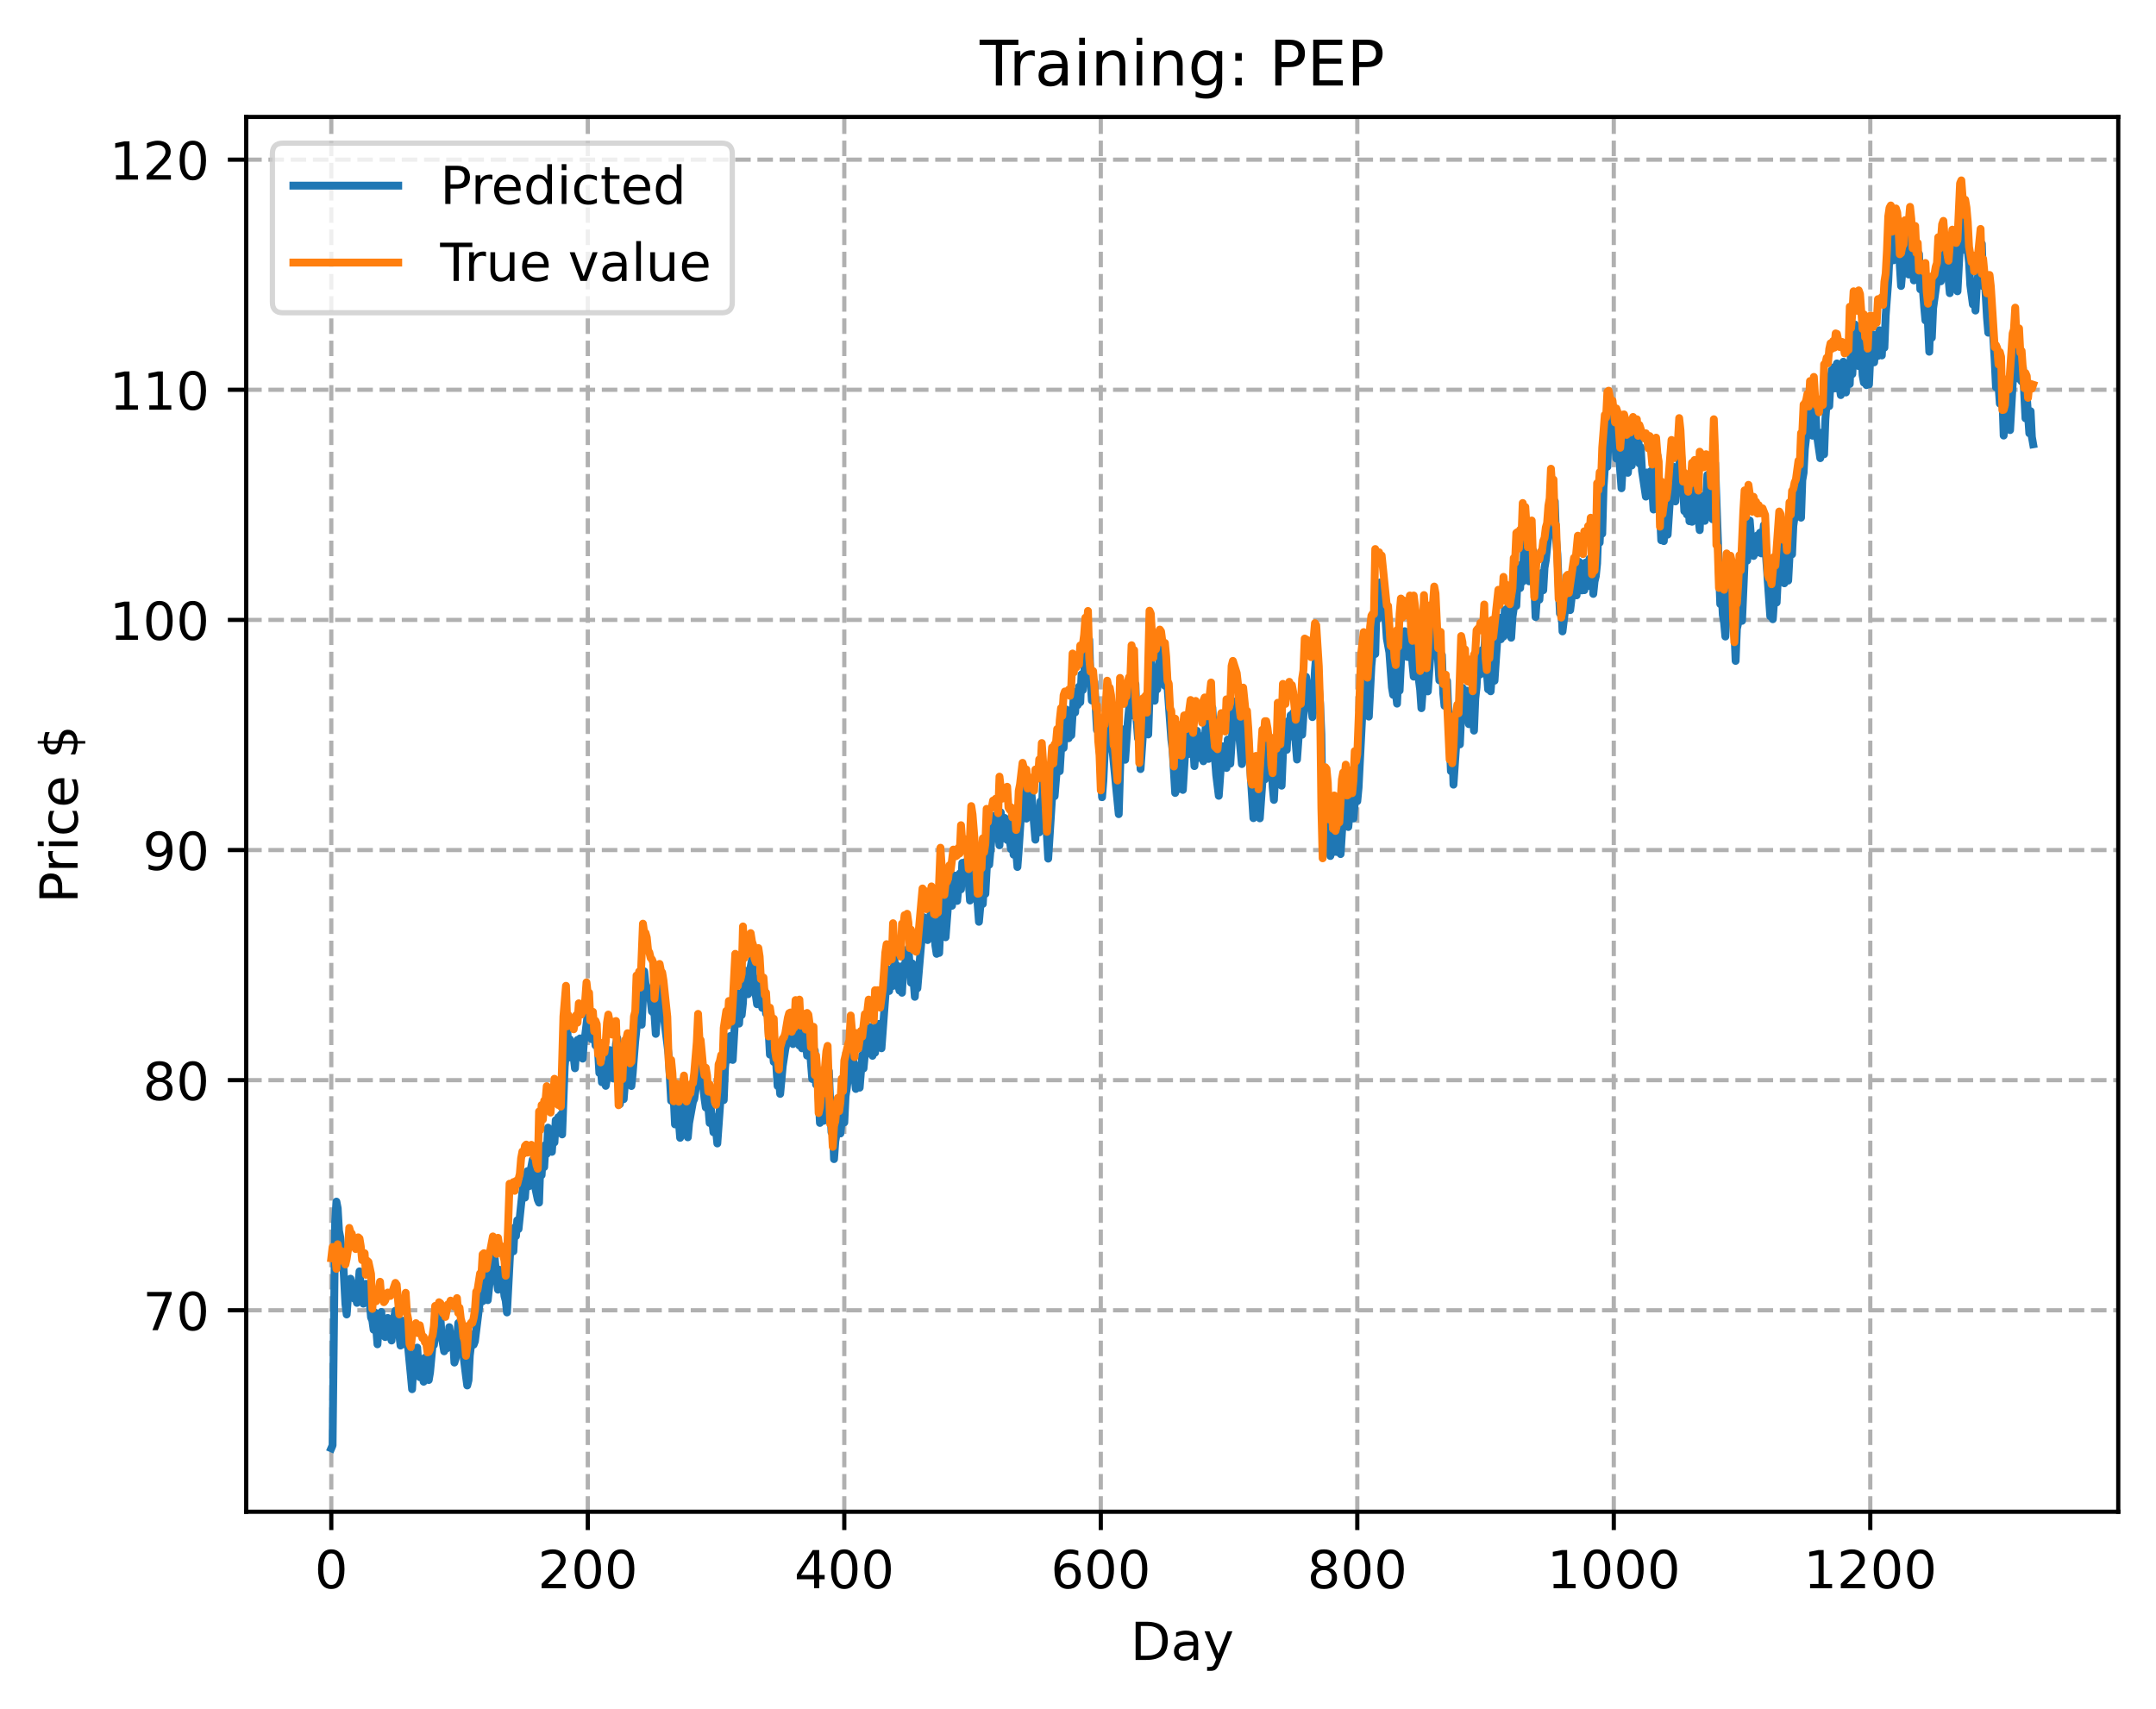 <?xml version="1.0" encoding="utf-8" standalone="no"?>
<!DOCTYPE svg PUBLIC "-//W3C//DTD SVG 1.1//EN"
  "http://www.w3.org/Graphics/SVG/1.1/DTD/svg11.dtd">
<!-- Created with matplotlib (https://matplotlib.org/) -->
<svg height="325.986pt" version="1.1" viewBox="0 0 411.286 325.986" width="411.286pt" xmlns="http://www.w3.org/2000/svg" xmlns:xlink="http://www.w3.org/1999/xlink">
 <defs>
  <style type="text/css">
*{stroke-linecap:butt;stroke-linejoin:round;}
  </style>
 </defs>
 <g id="figure_1">
  <g id="patch_1">
   <path d="M 0 325.986 
L 411.286 325.986 
L 411.286 0 
L 0 0 
z
" style="fill:#ffffff;"/>
  </g>
  <g id="axes_1">
   <g id="patch_2">
    <path d="M 46.966 288.43 
L 404.086 288.43 
L 404.086 22.318 
L 46.966 22.318 
z
" style="fill:#ffffff;"/>
   </g>
   <g id="matplotlib.axis_1">
    <g id="xtick_1">
     <g id="line2d_1">
      <path clip-path="url(#pd8adb24608)" d="M 63.198 288.43 
L 63.198 22.318 
" style="fill:none;stroke:#b0b0b0;stroke-dasharray:2.96,1.28;stroke-dashoffset:0;stroke-width:0.8;"/>
     </g>
     <g id="line2d_2">
      <defs>
       <path d="M 0 0 
L 0 3.5 
" id="m2fb5db5013" style="stroke:#000000;stroke-width:0.8;"/>
      </defs>
      <g>
       <use style="stroke:#000000;stroke-width:0.8;" x="63.198" xlink:href="#m2fb5db5013" y="288.43"/>
      </g>
     </g>
     <g id="text_1">
      <!-- 0 -->
      <defs>
       <path d="M 31.781 66.406 
Q 24.172 66.406 20.328 58.906 
Q 16.5 51.422 16.5 36.375 
Q 16.5 21.391 20.328 13.891 
Q 24.172 6.391 31.781 6.391 
Q 39.453 6.391 43.281 13.891 
Q 47.125 21.391 47.125 36.375 
Q 47.125 51.422 43.281 58.906 
Q 39.453 66.406 31.781 66.406 
z
M 31.781 74.219 
Q 44.047 74.219 50.516 64.516 
Q 56.984 54.828 56.984 36.375 
Q 56.984 17.969 50.516 8.266 
Q 44.047 -1.422 31.781 -1.422 
Q 19.531 -1.422 13.062 8.266 
Q 6.594 17.969 6.594 36.375 
Q 6.594 54.828 13.062 64.516 
Q 19.531 74.219 31.781 74.219 
z
" id="DejaVuSans-48"/>
      </defs>
      <g transform="translate(60.017 303.029)scale(0.1 -0.1)">
       <use xlink:href="#DejaVuSans-48"/>
      </g>
     </g>
    </g>
    <g id="xtick_2">
     <g id="line2d_3">
      <path clip-path="url(#pd8adb24608)" d="M 112.129 288.43 
L 112.129 22.318 
" style="fill:none;stroke:#b0b0b0;stroke-dasharray:2.96,1.28;stroke-dashoffset:0;stroke-width:0.8;"/>
     </g>
     <g id="line2d_4">
      <g>
       <use style="stroke:#000000;stroke-width:0.8;" x="112.129" xlink:href="#m2fb5db5013" y="288.43"/>
      </g>
     </g>
     <g id="text_2">
      <!-- 200 -->
      <defs>
       <path d="M 19.188 8.297 
L 53.609 8.297 
L 53.609 0 
L 7.328 0 
L 7.328 8.297 
Q 12.938 14.109 22.625 23.891 
Q 32.328 33.688 34.812 36.531 
Q 39.547 41.844 41.422 45.531 
Q 43.312 49.219 43.312 52.781 
Q 43.312 58.594 39.234 62.25 
Q 35.156 65.922 28.609 65.922 
Q 23.969 65.922 18.812 64.312 
Q 13.672 62.703 7.812 59.422 
L 7.812 69.391 
Q 13.766 71.781 18.938 73 
Q 24.125 74.219 28.422 74.219 
Q 39.75 74.219 46.484 68.547 
Q 53.219 62.891 53.219 53.422 
Q 53.219 48.922 51.531 44.891 
Q 49.859 40.875 45.406 35.406 
Q 44.188 33.984 37.641 27.219 
Q 31.109 20.453 19.188 8.297 
z
" id="DejaVuSans-50"/>
      </defs>
      <g transform="translate(102.585 303.029)scale(0.1 -0.1)">
       <use xlink:href="#DejaVuSans-50"/>
       <use x="63.623" xlink:href="#DejaVuSans-48"/>
       <use x="127.246" xlink:href="#DejaVuSans-48"/>
      </g>
     </g>
    </g>
    <g id="xtick_3">
     <g id="line2d_5">
      <path clip-path="url(#pd8adb24608)" d="M 161.06 288.43 
L 161.06 22.318 
" style="fill:none;stroke:#b0b0b0;stroke-dasharray:2.96,1.28;stroke-dashoffset:0;stroke-width:0.8;"/>
     </g>
     <g id="line2d_6">
      <g>
       <use style="stroke:#000000;stroke-width:0.8;" x="161.06" xlink:href="#m2fb5db5013" y="288.43"/>
      </g>
     </g>
     <g id="text_3">
      <!-- 400 -->
      <defs>
       <path d="M 37.797 64.312 
L 12.891 25.391 
L 37.797 25.391 
z
M 35.203 72.906 
L 47.609 72.906 
L 47.609 25.391 
L 58.016 25.391 
L 58.016 17.188 
L 47.609 17.188 
L 47.609 0 
L 37.797 0 
L 37.797 17.188 
L 4.891 17.188 
L 4.891 26.703 
z
" id="DejaVuSans-52"/>
      </defs>
      <g transform="translate(151.516 303.029)scale(0.1 -0.1)">
       <use xlink:href="#DejaVuSans-52"/>
       <use x="63.623" xlink:href="#DejaVuSans-48"/>
       <use x="127.246" xlink:href="#DejaVuSans-48"/>
      </g>
     </g>
    </g>
    <g id="xtick_4">
     <g id="line2d_7">
      <path clip-path="url(#pd8adb24608)" d="M 209.99 288.43 
L 209.99 22.318 
" style="fill:none;stroke:#b0b0b0;stroke-dasharray:2.96,1.28;stroke-dashoffset:0;stroke-width:0.8;"/>
     </g>
     <g id="line2d_8">
      <g>
       <use style="stroke:#000000;stroke-width:0.8;" x="209.99" xlink:href="#m2fb5db5013" y="288.43"/>
      </g>
     </g>
     <g id="text_4">
      <!-- 600 -->
      <defs>
       <path d="M 33.016 40.375 
Q 26.375 40.375 22.484 35.828 
Q 18.609 31.297 18.609 23.391 
Q 18.609 15.531 22.484 10.953 
Q 26.375 6.391 33.016 6.391 
Q 39.656 6.391 43.531 10.953 
Q 47.406 15.531 47.406 23.391 
Q 47.406 31.297 43.531 35.828 
Q 39.656 40.375 33.016 40.375 
z
M 52.594 71.297 
L 52.594 62.312 
Q 48.875 64.062 45.094 64.984 
Q 41.312 65.922 37.594 65.922 
Q 27.828 65.922 22.672 59.328 
Q 17.531 52.734 16.797 39.406 
Q 19.672 43.656 24.016 45.922 
Q 28.375 48.188 33.594 48.188 
Q 44.578 48.188 50.953 41.516 
Q 57.328 34.859 57.328 23.391 
Q 57.328 12.156 50.688 5.359 
Q 44.047 -1.422 33.016 -1.422 
Q 20.359 -1.422 13.672 8.266 
Q 6.984 17.969 6.984 36.375 
Q 6.984 53.656 15.188 63.938 
Q 23.391 74.219 37.203 74.219 
Q 40.922 74.219 44.703 73.484 
Q 48.484 72.75 52.594 71.297 
z
" id="DejaVuSans-54"/>
      </defs>
      <g transform="translate(200.446 303.029)scale(0.1 -0.1)">
       <use xlink:href="#DejaVuSans-54"/>
       <use x="63.623" xlink:href="#DejaVuSans-48"/>
       <use x="127.246" xlink:href="#DejaVuSans-48"/>
      </g>
     </g>
    </g>
    <g id="xtick_5">
     <g id="line2d_9">
      <path clip-path="url(#pd8adb24608)" d="M 258.921 288.43 
L 258.921 22.318 
" style="fill:none;stroke:#b0b0b0;stroke-dasharray:2.96,1.28;stroke-dashoffset:0;stroke-width:0.8;"/>
     </g>
     <g id="line2d_10">
      <g>
       <use style="stroke:#000000;stroke-width:0.8;" x="258.921" xlink:href="#m2fb5db5013" y="288.43"/>
      </g>
     </g>
     <g id="text_5">
      <!-- 800 -->
      <defs>
       <path d="M 31.781 34.625 
Q 24.75 34.625 20.719 30.859 
Q 16.703 27.094 16.703 20.516 
Q 16.703 13.922 20.719 10.156 
Q 24.75 6.391 31.781 6.391 
Q 38.812 6.391 42.859 10.172 
Q 46.922 13.969 46.922 20.516 
Q 46.922 27.094 42.891 30.859 
Q 38.875 34.625 31.781 34.625 
z
M 21.922 38.812 
Q 15.578 40.375 12.031 44.719 
Q 8.5 49.078 8.5 55.328 
Q 8.5 64.062 14.719 69.141 
Q 20.953 74.219 31.781 74.219 
Q 42.672 74.219 48.875 69.141 
Q 55.078 64.062 55.078 55.328 
Q 55.078 49.078 51.531 44.719 
Q 48 40.375 41.703 38.812 
Q 48.828 37.156 52.797 32.312 
Q 56.781 27.484 56.781 20.516 
Q 56.781 9.906 50.312 4.234 
Q 43.844 -1.422 31.781 -1.422 
Q 19.734 -1.422 13.25 4.234 
Q 6.781 9.906 6.781 20.516 
Q 6.781 27.484 10.781 32.312 
Q 14.797 37.156 21.922 38.812 
z
M 18.312 54.391 
Q 18.312 48.734 21.844 45.562 
Q 25.391 42.391 31.781 42.391 
Q 38.141 42.391 41.719 45.562 
Q 45.312 48.734 45.312 54.391 
Q 45.312 60.062 41.719 63.234 
Q 38.141 66.406 31.781 66.406 
Q 25.391 66.406 21.844 63.234 
Q 18.312 60.062 18.312 54.391 
z
" id="DejaVuSans-56"/>
      </defs>
      <g transform="translate(249.377 303.029)scale(0.1 -0.1)">
       <use xlink:href="#DejaVuSans-56"/>
       <use x="63.623" xlink:href="#DejaVuSans-48"/>
       <use x="127.246" xlink:href="#DejaVuSans-48"/>
      </g>
     </g>
    </g>
    <g id="xtick_6">
     <g id="line2d_11">
      <path clip-path="url(#pd8adb24608)" d="M 307.851 288.43 
L 307.851 22.318 
" style="fill:none;stroke:#b0b0b0;stroke-dasharray:2.96,1.28;stroke-dashoffset:0;stroke-width:0.8;"/>
     </g>
     <g id="line2d_12">
      <g>
       <use style="stroke:#000000;stroke-width:0.8;" x="307.851" xlink:href="#m2fb5db5013" y="288.43"/>
      </g>
     </g>
     <g id="text_6">
      <!-- 1000 -->
      <defs>
       <path d="M 12.406 8.297 
L 28.516 8.297 
L 28.516 63.922 
L 10.984 60.406 
L 10.984 69.391 
L 28.422 72.906 
L 38.281 72.906 
L 38.281 8.297 
L 54.391 8.297 
L 54.391 0 
L 12.406 0 
z
" id="DejaVuSans-49"/>
      </defs>
      <g transform="translate(295.126 303.029)scale(0.1 -0.1)">
       <use xlink:href="#DejaVuSans-49"/>
       <use x="63.623" xlink:href="#DejaVuSans-48"/>
       <use x="127.246" xlink:href="#DejaVuSans-48"/>
       <use x="190.869" xlink:href="#DejaVuSans-48"/>
      </g>
     </g>
    </g>
    <g id="xtick_7">
     <g id="line2d_13">
      <path clip-path="url(#pd8adb24608)" d="M 356.782 288.43 
L 356.782 22.318 
" style="fill:none;stroke:#b0b0b0;stroke-dasharray:2.96,1.28;stroke-dashoffset:0;stroke-width:0.8;"/>
     </g>
     <g id="line2d_14">
      <g>
       <use style="stroke:#000000;stroke-width:0.8;" x="356.782" xlink:href="#m2fb5db5013" y="288.43"/>
      </g>
     </g>
     <g id="text_7">
      <!-- 1200 -->
      <g transform="translate(344.057 303.029)scale(0.1 -0.1)">
       <use xlink:href="#DejaVuSans-49"/>
       <use x="63.623" xlink:href="#DejaVuSans-50"/>
       <use x="127.246" xlink:href="#DejaVuSans-48"/>
       <use x="190.869" xlink:href="#DejaVuSans-48"/>
      </g>
     </g>
    </g>
    <g id="text_8">
     <!-- Day -->
     <defs>
      <path d="M 19.672 64.797 
L 19.672 8.109 
L 31.594 8.109 
Q 46.688 8.109 53.688 14.938 
Q 60.688 21.781 60.688 36.531 
Q 60.688 51.172 53.688 57.984 
Q 46.688 64.797 31.594 64.797 
z
M 9.812 72.906 
L 30.078 72.906 
Q 51.266 72.906 61.172 64.094 
Q 71.094 55.281 71.094 36.531 
Q 71.094 17.672 61.125 8.828 
Q 51.172 0 30.078 0 
L 9.812 0 
z
" id="DejaVuSans-68"/>
      <path d="M 34.281 27.484 
Q 23.391 27.484 19.188 25 
Q 14.984 22.516 14.984 16.5 
Q 14.984 11.719 18.141 8.906 
Q 21.297 6.109 26.703 6.109 
Q 34.188 6.109 38.703 11.406 
Q 43.219 16.703 43.219 25.484 
L 43.219 27.484 
z
M 52.203 31.203 
L 52.203 0 
L 43.219 0 
L 43.219 8.297 
Q 40.141 3.328 35.547 0.953 
Q 30.953 -1.422 24.312 -1.422 
Q 15.922 -1.422 10.953 3.297 
Q 6 8.016 6 15.922 
Q 6 25.141 12.172 29.828 
Q 18.359 34.516 30.609 34.516 
L 43.219 34.516 
L 43.219 35.406 
Q 43.219 41.609 39.141 45 
Q 35.062 48.391 27.688 48.391 
Q 23 48.391 18.547 47.266 
Q 14.109 46.141 10.016 43.891 
L 10.016 52.203 
Q 14.938 54.109 19.578 55.047 
Q 24.219 56 28.609 56 
Q 40.484 56 46.344 49.844 
Q 52.203 43.703 52.203 31.203 
z
" id="DejaVuSans-97"/>
      <path d="M 32.172 -5.078 
Q 28.375 -14.844 24.75 -17.812 
Q 21.141 -20.797 15.094 -20.797 
L 7.906 -20.797 
L 7.906 -13.281 
L 13.188 -13.281 
Q 16.891 -13.281 18.938 -11.516 
Q 21 -9.766 23.484 -3.219 
L 25.094 0.875 
L 2.984 54.688 
L 12.5 54.688 
L 29.594 11.922 
L 46.688 54.688 
L 56.203 54.688 
z
" id="DejaVuSans-121"/>
     </defs>
     <g transform="translate(215.652 316.707)scale(0.1 -0.1)">
      <use xlink:href="#DejaVuSans-68"/>
      <use x="77.002" xlink:href="#DejaVuSans-97"/>
      <use x="138.281" xlink:href="#DejaVuSans-121"/>
     </g>
    </g>
   </g>
   <g id="matplotlib.axis_2">
    <g id="ytick_1">
     <g id="line2d_15">
      <path clip-path="url(#pd8adb24608)" d="M 46.966 249.992 
L 404.086 249.992 
" style="fill:none;stroke:#b0b0b0;stroke-dasharray:2.96,1.28;stroke-dashoffset:0;stroke-width:0.8;"/>
     </g>
     <g id="line2d_16">
      <defs>
       <path d="M 0 0 
L -3.5 0 
" id="mb3a7135472" style="stroke:#000000;stroke-width:0.8;"/>
      </defs>
      <g>
       <use style="stroke:#000000;stroke-width:0.8;" x="46.966" xlink:href="#mb3a7135472" y="249.992"/>
      </g>
     </g>
     <g id="text_9">
      <!-- 70 -->
      <defs>
       <path d="M 8.203 72.906 
L 55.078 72.906 
L 55.078 68.703 
L 28.609 0 
L 18.312 0 
L 43.219 64.594 
L 8.203 64.594 
z
" id="DejaVuSans-55"/>
      </defs>
      <g transform="translate(27.241 253.791)scale(0.1 -0.1)">
       <use xlink:href="#DejaVuSans-55"/>
       <use x="63.623" xlink:href="#DejaVuSans-48"/>
      </g>
     </g>
    </g>
    <g id="ytick_2">
     <g id="line2d_17">
      <path clip-path="url(#pd8adb24608)" d="M 46.966 206.086 
L 404.086 206.086 
" style="fill:none;stroke:#b0b0b0;stroke-dasharray:2.96,1.28;stroke-dashoffset:0;stroke-width:0.8;"/>
     </g>
     <g id="line2d_18">
      <g>
       <use style="stroke:#000000;stroke-width:0.8;" x="46.966" xlink:href="#mb3a7135472" y="206.086"/>
      </g>
     </g>
     <g id="text_10">
      <!-- 80 -->
      <g transform="translate(27.241 209.885)scale(0.1 -0.1)">
       <use xlink:href="#DejaVuSans-56"/>
       <use x="63.623" xlink:href="#DejaVuSans-48"/>
      </g>
     </g>
    </g>
    <g id="ytick_3">
     <g id="line2d_19">
      <path clip-path="url(#pd8adb24608)" d="M 46.966 162.18 
L 404.086 162.18 
" style="fill:none;stroke:#b0b0b0;stroke-dasharray:2.96,1.28;stroke-dashoffset:0;stroke-width:0.8;"/>
     </g>
     <g id="line2d_20">
      <g>
       <use style="stroke:#000000;stroke-width:0.8;" x="46.966" xlink:href="#mb3a7135472" y="162.18"/>
      </g>
     </g>
     <g id="text_11">
      <!-- 90 -->
      <defs>
       <path d="M 10.984 1.516 
L 10.984 10.5 
Q 14.703 8.734 18.5 7.812 
Q 22.312 6.891 25.984 6.891 
Q 35.75 6.891 40.891 13.453 
Q 46.047 20.016 46.781 33.406 
Q 43.953 29.203 39.594 26.953 
Q 35.25 24.703 29.984 24.703 
Q 19.047 24.703 12.672 31.312 
Q 6.297 37.938 6.297 49.422 
Q 6.297 60.641 12.938 67.422 
Q 19.578 74.219 30.609 74.219 
Q 43.266 74.219 49.922 64.516 
Q 56.594 54.828 56.594 36.375 
Q 56.594 19.141 48.406 8.859 
Q 40.234 -1.422 26.422 -1.422 
Q 22.703 -1.422 18.891 -0.688 
Q 15.094 0.047 10.984 1.516 
z
M 30.609 32.422 
Q 37.25 32.422 41.125 36.953 
Q 45.016 41.5 45.016 49.422 
Q 45.016 57.281 41.125 61.844 
Q 37.25 66.406 30.609 66.406 
Q 23.969 66.406 20.094 61.844 
Q 16.219 57.281 16.219 49.422 
Q 16.219 41.5 20.094 36.953 
Q 23.969 32.422 30.609 32.422 
z
" id="DejaVuSans-57"/>
      </defs>
      <g transform="translate(27.241 165.979)scale(0.1 -0.1)">
       <use xlink:href="#DejaVuSans-57"/>
       <use x="63.623" xlink:href="#DejaVuSans-48"/>
      </g>
     </g>
    </g>
    <g id="ytick_4">
     <g id="line2d_21">
      <path clip-path="url(#pd8adb24608)" d="M 46.966 118.274 
L 404.086 118.274 
" style="fill:none;stroke:#b0b0b0;stroke-dasharray:2.96,1.28;stroke-dashoffset:0;stroke-width:0.8;"/>
     </g>
     <g id="line2d_22">
      <g>
       <use style="stroke:#000000;stroke-width:0.8;" x="46.966" xlink:href="#mb3a7135472" y="118.274"/>
      </g>
     </g>
     <g id="text_12">
      <!-- 100 -->
      <g transform="translate(20.878 122.074)scale(0.1 -0.1)">
       <use xlink:href="#DejaVuSans-49"/>
       <use x="63.623" xlink:href="#DejaVuSans-48"/>
       <use x="127.246" xlink:href="#DejaVuSans-48"/>
      </g>
     </g>
    </g>
    <g id="ytick_5">
     <g id="line2d_23">
      <path clip-path="url(#pd8adb24608)" d="M 46.966 74.368 
L 404.086 74.368 
" style="fill:none;stroke:#b0b0b0;stroke-dasharray:2.96,1.28;stroke-dashoffset:0;stroke-width:0.8;"/>
     </g>
     <g id="line2d_24">
      <g>
       <use style="stroke:#000000;stroke-width:0.8;" x="46.966" xlink:href="#mb3a7135472" y="74.368"/>
      </g>
     </g>
     <g id="text_13">
      <!-- 110 -->
      <g transform="translate(20.878 78.168)scale(0.1 -0.1)">
       <use xlink:href="#DejaVuSans-49"/>
       <use x="63.623" xlink:href="#DejaVuSans-49"/>
       <use x="127.246" xlink:href="#DejaVuSans-48"/>
      </g>
     </g>
    </g>
    <g id="ytick_6">
     <g id="line2d_25">
      <path clip-path="url(#pd8adb24608)" d="M 46.966 30.463 
L 404.086 30.463 
" style="fill:none;stroke:#b0b0b0;stroke-dasharray:2.96,1.28;stroke-dashoffset:0;stroke-width:0.8;"/>
     </g>
     <g id="line2d_26">
      <g>
       <use style="stroke:#000000;stroke-width:0.8;" x="46.966" xlink:href="#mb3a7135472" y="30.463"/>
      </g>
     </g>
     <g id="text_14">
      <!-- 120 -->
      <g transform="translate(20.878 34.262)scale(0.1 -0.1)">
       <use xlink:href="#DejaVuSans-49"/>
       <use x="63.623" xlink:href="#DejaVuSans-50"/>
       <use x="127.246" xlink:href="#DejaVuSans-48"/>
      </g>
     </g>
    </g>
    <g id="text_15">
     <!-- Price $ -->
     <defs>
      <path d="M 19.672 64.797 
L 19.672 37.406 
L 32.078 37.406 
Q 38.969 37.406 42.719 40.969 
Q 46.484 44.531 46.484 51.125 
Q 46.484 57.672 42.719 61.234 
Q 38.969 64.797 32.078 64.797 
z
M 9.812 72.906 
L 32.078 72.906 
Q 44.344 72.906 50.609 67.359 
Q 56.891 61.812 56.891 51.125 
Q 56.891 40.328 50.609 34.812 
Q 44.344 29.297 32.078 29.297 
L 19.672 29.297 
L 19.672 0 
L 9.812 0 
z
" id="DejaVuSans-80"/>
      <path d="M 41.109 46.297 
Q 39.594 47.172 37.812 47.578 
Q 36.031 48 33.891 48 
Q 26.266 48 22.188 43.047 
Q 18.109 38.094 18.109 28.812 
L 18.109 0 
L 9.078 0 
L 9.078 54.688 
L 18.109 54.688 
L 18.109 46.188 
Q 20.953 51.172 25.484 53.578 
Q 30.031 56 36.531 56 
Q 37.453 56 38.578 55.875 
Q 39.703 55.766 41.062 55.516 
z
" id="DejaVuSans-114"/>
      <path d="M 9.422 54.688 
L 18.406 54.688 
L 18.406 0 
L 9.422 0 
z
M 9.422 75.984 
L 18.406 75.984 
L 18.406 64.594 
L 9.422 64.594 
z
" id="DejaVuSans-105"/>
      <path d="M 48.781 52.594 
L 48.781 44.188 
Q 44.969 46.297 41.141 47.344 
Q 37.312 48.391 33.406 48.391 
Q 24.656 48.391 19.812 42.844 
Q 14.984 37.312 14.984 27.297 
Q 14.984 17.281 19.812 11.734 
Q 24.656 6.203 33.406 6.203 
Q 37.312 6.203 41.141 7.25 
Q 44.969 8.297 48.781 10.406 
L 48.781 2.094 
Q 45.016 0.344 40.984 -0.531 
Q 36.969 -1.422 32.422 -1.422 
Q 20.062 -1.422 12.781 6.344 
Q 5.516 14.109 5.516 27.297 
Q 5.516 40.672 12.859 48.328 
Q 20.219 56 33.016 56 
Q 37.156 56 41.109 55.141 
Q 45.062 54.297 48.781 52.594 
z
" id="DejaVuSans-99"/>
      <path d="M 56.203 29.594 
L 56.203 25.203 
L 14.891 25.203 
Q 15.484 15.922 20.484 11.062 
Q 25.484 6.203 34.422 6.203 
Q 39.594 6.203 44.453 7.469 
Q 49.312 8.734 54.109 11.281 
L 54.109 2.781 
Q 49.266 0.734 44.188 -0.344 
Q 39.109 -1.422 33.891 -1.422 
Q 20.797 -1.422 13.156 6.188 
Q 5.516 13.812 5.516 26.812 
Q 5.516 40.234 12.766 48.109 
Q 20.016 56 32.328 56 
Q 43.359 56 49.781 48.891 
Q 56.203 41.797 56.203 29.594 
z
M 47.219 32.234 
Q 47.125 39.594 43.094 43.984 
Q 39.062 48.391 32.422 48.391 
Q 24.906 48.391 20.391 44.141 
Q 15.875 39.891 15.188 32.172 
z
" id="DejaVuSans-101"/>
      <path id="DejaVuSans-32"/>
      <path d="M 33.797 -14.703 
L 28.906 -14.703 
L 28.859 0 
Q 23.734 0.094 18.609 1.188 
Q 13.484 2.297 8.297 4.5 
L 8.297 13.281 
Q 13.281 10.156 18.375 8.562 
Q 23.484 6.984 28.906 6.938 
L 28.906 29.203 
Q 18.109 30.953 13.203 35.156 
Q 8.297 39.359 8.297 46.688 
Q 8.297 54.641 13.625 59.219 
Q 18.953 63.812 28.906 64.5 
L 28.906 75.984 
L 33.797 75.984 
L 33.797 64.656 
Q 38.328 64.453 42.578 63.688 
Q 46.828 62.938 50.875 61.625 
L 50.875 53.078 
Q 46.828 55.125 42.547 56.25 
Q 38.281 57.375 33.797 57.562 
L 33.797 36.719 
Q 44.875 35.016 50.094 30.609 
Q 55.328 26.219 55.328 18.609 
Q 55.328 10.359 49.781 5.594 
Q 44.234 0.828 33.797 0.094 
z
M 28.906 37.594 
L 28.906 57.625 
Q 23.25 56.984 20.266 54.391 
Q 17.281 51.812 17.281 47.516 
Q 17.281 43.312 20.031 40.969 
Q 22.797 38.625 28.906 37.594 
z
M 33.797 28.219 
L 33.797 7.078 
Q 39.984 7.906 43.141 10.594 
Q 46.297 13.281 46.297 17.672 
Q 46.297 21.969 43.281 24.5 
Q 40.281 27.047 33.797 28.219 
z
" id="DejaVuSans-36"/>
     </defs>
     <g transform="translate(14.798 172.342)rotate(-90)scale(0.1 -0.1)">
      <use xlink:href="#DejaVuSans-80"/>
      <use x="58.553" xlink:href="#DejaVuSans-114"/>
      <use x="99.666" xlink:href="#DejaVuSans-105"/>
      <use x="127.449" xlink:href="#DejaVuSans-99"/>
      <use x="182.43" xlink:href="#DejaVuSans-101"/>
      <use x="243.953" xlink:href="#DejaVuSans-32"/>
      <use x="275.74" xlink:href="#DejaVuSans-36"/>
     </g>
    </g>
   </g>
   <g id="line2d_27">
    <path clip-path="url(#pd8adb24608)" d="M 63.198 276.334 
L 63.443 275.763 
L 63.932 233.316 
L 64.177 229.258 
L 64.422 230.532 
L 64.666 234.818 
L 64.911 236.058 
L 65.156 238.603 
L 65.4 239.648 
L 65.89 248.802 
L 66.134 250.797 
L 66.379 247.44 
L 66.623 247.427 
L 66.868 243.969 
L 67.113 245.183 
L 67.357 247.266 
L 67.602 247.798 
L 67.847 247.361 
L 68.091 248.583 
L 68.581 242.567 
L 68.825 245.686 
L 69.315 248.734 
L 69.559 246.094 
L 69.804 244.936 
L 70.049 248.245 
L 70.293 246.009 
L 70.783 251.366 
L 71.027 251.936 
L 71.272 253.706 
L 71.517 250.401 
L 72.006 256.485 
L 72.251 252.65 
L 72.495 252.111 
L 72.74 250.312 
L 72.984 254.046 
L 73.229 252.976 
L 73.474 255.106 
L 73.963 251.454 
L 74.208 252.145 
L 74.452 254.927 
L 74.697 255.768 
L 74.942 252.709 
L 75.431 250.075 
L 75.676 250.976 
L 75.92 253.647 
L 76.165 254.678 
L 76.41 256.721 
L 76.654 252.79 
L 76.899 251.977 
L 77.388 256.545 
L 77.633 252.758 
L 77.878 257.314 
L 78.367 262.363 
L 78.611 265.052 
L 78.856 260.652 
L 79.59 257.115 
L 79.835 260.81 
L 80.079 262.763 
L 80.324 259.73 
L 80.813 263.626 
L 81.058 259.034 
L 81.303 262.02 
L 81.547 261.719 
L 81.792 263.301 
L 82.037 261.834 
L 82.526 256.599 
L 82.771 256.62 
L 83.26 252.916 
L 83.505 254.679 
L 83.749 252.305 
L 83.994 251.036 
L 84.239 254.856 
L 84.728 257.823 
L 84.972 256.69 
L 85.217 257.294 
L 85.462 256.832 
L 85.706 253.208 
L 85.951 255.012 
L 86.196 255.673 
L 86.44 255.779 
L 86.685 259.973 
L 86.93 259.162 
L 87.419 252.424 
L 87.908 256.96 
L 88.153 256.575 
L 88.887 262.529 
L 89.132 264.346 
L 89.376 263.343 
L 89.621 258.608 
L 90.11 254.583 
L 90.355 256.555 
L 90.599 255.906 
L 91.578 247.993 
L 91.823 246.408 
L 92.067 248.278 
L 92.557 242.996 
L 93.046 248.07 
L 93.535 243.51 
L 94.269 239.032 
L 94.759 244.104 
L 95.003 246.066 
L 95.248 242.247 
L 95.493 244.465 
L 95.737 242.445 
L 96.227 247.257 
L 96.471 248.17 
L 96.716 250.411 
L 97.45 236.38 
L 97.939 238.748 
L 98.184 234.192 
L 98.428 235.841 
L 98.673 232.822 
L 98.918 234.496 
L 99.652 227.492 
L 99.896 225.713 
L 100.141 228.503 
L 100.386 225.083 
L 100.63 223.439 
L 100.875 226.347 
L 101.12 223.884 
L 101.609 221.267 
L 102.098 226.556 
L 102.587 228.892 
L 102.832 229.46 
L 103.077 222.115 
L 103.321 224.215 
L 103.566 220.174 
L 103.811 222.673 
L 104.055 218.428 
L 104.3 220.167 
L 104.545 215.146 
L 104.789 217.997 
L 105.034 215.988 
L 105.279 219.77 
L 105.523 216.05 
L 105.768 217.967 
L 106.013 213.713 
L 106.257 214.587 
L 106.502 213.154 
L 106.747 216.166 
L 106.991 212.669 
L 107.236 216.443 
L 107.725 203.464 
L 107.97 200.894 
L 108.215 196.08 
L 108.459 201.79 
L 108.704 198.278 
L 108.948 201.451 
L 109.193 199.488 
L 109.682 203.82 
L 109.927 199.979 
L 110.172 198.404 
L 110.416 201.428 
L 110.661 198.115 
L 111.15 201.984 
L 111.395 198.73 
L 111.64 197.45 
L 112.129 193.418 
L 112.374 196.16 
L 112.618 194.329 
L 112.863 198.275 
L 113.352 194.724 
L 113.597 199.461 
L 113.842 197.637 
L 114.086 200.493 
L 114.331 204.723 
L 114.575 203.093 
L 114.82 206.493 
L 115.065 204.972 
L 115.309 205.074 
L 115.554 207.174 
L 115.799 205.553 
L 116.288 200.344 
L 116.777 204.269 
L 117.022 205.77 
L 117.511 199.126 
L 117.756 198.062 
L 118.245 210.673 
L 118.49 207.502 
L 118.735 207.011 
L 118.979 209.717 
L 119.469 203.444 
L 119.713 200.875 
L 119.958 199.913 
L 120.447 207.203 
L 120.692 204.792 
L 121.181 198.6 
L 121.426 196.262 
L 121.67 192.633 
L 121.915 195.128 
L 122.16 192.119 
L 122.404 195.514 
L 122.894 185.317 
L 123.138 187.68 
L 123.628 188.947 
L 124.117 190.897 
L 124.362 192.977 
L 124.606 193.18 
L 124.851 193.549 
L 125.096 197.261 
L 125.34 193.272 
L 126.074 188.273 
L 126.319 191.563 
L 127.297 199.201 
L 127.542 201.315 
L 128.031 210.024 
L 128.276 207.414 
L 128.521 209.608 
L 128.765 214.53 
L 129.255 210.816 
L 129.744 217.096 
L 129.989 214.624 
L 130.233 216.135 
L 130.723 210.369 
L 131.212 216.997 
L 131.457 214.283 
L 132.191 210.216 
L 132.435 209.686 
L 132.68 207.968 
L 133.414 199.919 
L 133.658 203.683 
L 133.903 204.924 
L 134.392 209.6 
L 134.637 211.308 
L 134.882 208.288 
L 135.371 214.259 
L 135.616 211.594 
L 136.105 216.04 
L 136.35 213.15 
L 136.839 218.169 
L 137.573 207.911 
L 137.818 206.673 
L 138.062 209.894 
L 138.307 203.705 
L 138.796 198.676 
L 139.041 202.185 
L 139.285 197.672 
L 139.775 202.231 
L 140.509 189.388 
L 140.998 195.301 
L 141.243 191.319 
L 141.487 193.666 
L 141.732 191.331 
L 141.977 185.13 
L 142.221 189.278 
L 142.466 187.195 
L 142.711 189.691 
L 143.2 184.427 
L 143.445 183.145 
L 143.689 186.483 
L 144.423 191.606 
L 144.668 187.864 
L 144.912 186.599 
L 145.157 188.784 
L 145.402 192.305 
L 145.891 189.088 
L 146.136 193.397 
L 146.38 192.139 
L 146.87 201.223 
L 147.114 197.331 
L 147.604 202.607 
L 147.848 199.56 
L 148.338 207.2 
L 148.582 205.646 
L 148.827 208.711 
L 149.316 203.416 
L 149.806 200.2 
L 151.029 194.696 
L 151.273 199.202 
L 151.518 197.404 
L 151.763 196.625 
L 152.007 193.254 
L 152.497 199.496 
L 152.741 195.914 
L 152.986 200.018 
L 153.475 195.77 
L 153.965 201.41 
L 154.209 198.093 
L 154.454 199.788 
L 154.943 205.861 
L 155.433 200.419 
L 155.677 206.942 
L 155.922 204.307 
L 156.411 214.249 
L 156.656 212.763 
L 156.9 210.468 
L 157.145 213.842 
L 157.634 208.012 
L 158.124 204.37 
L 158.613 216.016 
L 158.858 215.138 
L 159.102 221.156 
L 159.347 217.741 
L 159.836 214.948 
L 160.081 212.998 
L 160.326 216.264 
L 160.815 211.136 
L 161.06 214.168 
L 161.304 209.133 
L 161.549 207.583 
L 162.038 203.009 
L 162.283 202.313 
L 162.527 199.19 
L 163.017 205.469 
L 163.261 207.768 
L 163.506 203.326 
L 163.995 207.525 
L 164.485 201.289 
L 164.729 203.863 
L 165.219 198.682 
L 165.463 200.972 
L 165.953 195.93 
L 166.197 200.028 
L 166.442 201.445 
L 166.687 198.732 
L 166.931 200.855 
L 167.176 195.941 
L 167.421 197.893 
L 167.665 195.352 
L 168.154 200.009 
L 169.133 186.803 
L 169.378 184.946 
L 169.622 189.08 
L 169.867 186.34 
L 170.112 185.121 
L 170.356 188.113 
L 170.601 182.687 
L 170.846 186.069 
L 171.09 184.178 
L 171.335 187.832 
L 171.58 189.003 
L 171.824 186.383 
L 172.069 189.416 
L 172.314 184.204 
L 172.558 185.815 
L 172.803 182.37 
L 173.048 184.575 
L 173.292 180.919 
L 173.782 187.497 
L 174.026 183.807 
L 174.515 190.19 
L 174.76 186.312 
L 175.005 188.572 
L 175.739 179.977 
L 176.228 175.001 
L 176.473 178.446 
L 176.717 175.376 
L 176.962 179.36 
L 177.207 176.094 
L 177.696 173.446 
L 177.941 172.223 
L 178.43 180.376 
L 178.675 181.992 
L 178.919 178.625 
L 179.164 181.818 
L 179.653 170.968 
L 180.142 176.766 
L 180.387 178.822 
L 180.876 172.435 
L 181.366 169.369 
L 181.61 172.817 
L 181.855 168.748 
L 182.1 167.045 
L 182.589 171.895 
L 183.078 166.652 
L 183.323 169.683 
L 183.568 164.632 
L 183.812 168.098 
L 184.057 164.503 
L 184.302 167.75 
L 184.546 165.872 
L 184.791 168.232 
L 185.036 171.817 
L 185.525 159.251 
L 186.748 175.878 
L 186.993 173.124 
L 187.237 168.928 
L 187.482 172.473 
L 187.727 168.166 
L 187.971 170.544 
L 188.461 161.539 
L 188.705 164.991 
L 189.195 159.406 
L 189.684 155.634 
L 189.929 159.213 
L 190.173 156.558 
L 190.663 161.28 
L 190.907 154.983 
L 191.397 159.954 
L 191.641 156.045 
L 192.13 160.269 
L 192.375 156.303 
L 192.62 160.36 
L 192.864 162.01 
L 193.109 159.379 
L 193.354 163.073 
L 193.598 159.32 
L 194.088 165.418 
L 194.332 162.243 
L 194.822 154.597 
L 195.311 150.342 
L 195.8 156.19 
L 196.045 151.859 
L 196.29 155.71 
L 196.534 152.357 
L 196.779 151.602 
L 197.513 160.209 
L 197.758 155.026 
L 198.247 158.82 
L 198.491 152.874 
L 198.736 154.707 
L 198.981 149.067 
L 199.47 154.981 
L 199.959 163.825 
L 200.938 148.344 
L 201.183 151.912 
L 201.672 145.874 
L 201.917 143.156 
L 202.161 147.138 
L 202.651 138.795 
L 202.895 142.71 
L 203.385 135.361 
L 203.874 140.85 
L 204.118 137.988 
L 204.363 140.29 
L 204.852 132.45 
L 205.097 135.927 
L 205.342 131.931 
L 205.586 134.534 
L 205.831 131.006 
L 206.076 133.993 
L 206.32 128.658 
L 206.565 131.658 
L 207.299 122.36 
L 207.544 126.953 
L 207.788 122.053 
L 208.033 129.59 
L 208.278 133.658 
L 208.522 131.231 
L 208.767 130.102 
L 209.256 139.293 
L 209.501 136.82 
L 209.99 147.177 
L 210.235 152.102 
L 210.479 149.013 
L 210.724 143.692 
L 210.969 141.584 
L 211.458 135.258 
L 213.415 155.339 
L 213.905 139.076 
L 214.149 142.02 
L 214.639 144.964 
L 215.128 137.821 
L 215.617 132.828 
L 215.862 136.493 
L 216.106 131.217 
L 216.351 134.067 
L 216.596 130.514 
L 216.84 137.628 
L 217.085 140.866 
L 217.33 138.368 
L 217.574 146.735 
L 218.064 139.644 
L 218.553 136.468 
L 218.798 135.347 
L 219.042 140.135 
L 219.532 125.679 
L 220.021 130.453 
L 220.266 133.706 
L 220.51 128.612 
L 220.755 131.532 
L 221.244 125.441 
L 221.489 123.744 
L 221.978 129.936 
L 222.223 130.853 
L 222.467 127.601 
L 223.446 141.117 
L 223.691 143.106 
L 224.18 151.295 
L 224.425 144.417 
L 224.669 150.624 
L 224.914 144.708 
L 225.159 150.091 
L 225.403 147.249 
L 225.648 150.715 
L 226.137 142.586 
L 226.382 140.004 
L 226.627 143.912 
L 227.116 139.501 
L 227.361 137.584 
L 227.85 146.172 
L 228.339 139.435 
L 228.828 144.603 
L 229.073 140.459 
L 229.562 145.244 
L 230.052 138.018 
L 230.541 144.799 
L 230.786 139.871 
L 231.275 135.051 
L 231.764 144.682 
L 232.009 147.883 
L 232.498 151.837 
L 232.988 144.973 
L 233.232 142.386 
L 233.477 145.668 
L 233.722 142.656 
L 233.966 146.527 
L 234.211 141.087 
L 234.7 145.713 
L 235.434 133.845 
L 235.923 137.369 
L 236.413 140.53 
L 236.902 145.781 
L 237.391 137.531 
L 237.881 143.708 
L 238.125 140.805 
L 239.104 156.098 
L 239.838 147.966 
L 240.327 156.135 
L 240.816 149.186 
L 241.061 145.526 
L 241.306 148.692 
L 241.55 144.349 
L 241.795 142.126 
L 242.284 148.056 
L 242.529 144.89 
L 242.774 150.117 
L 243.018 152.62 
L 243.263 147.855 
L 243.508 145.467 
L 243.752 149.249 
L 243.997 142.77 
L 244.486 149.907 
L 244.976 138.181 
L 245.465 143.065 
L 245.709 137.601 
L 245.954 140.615 
L 246.199 136.48 
L 246.443 139.27 
L 246.688 136.012 
L 247.422 144.919 
L 247.911 138.152 
L 248.156 136.531 
L 248.401 140.18 
L 249.135 129.118 
L 249.624 132.491 
L 249.869 133.123 
L 250.358 136.823 
L 250.847 127.815 
L 251.092 124.874 
L 251.826 134.197 
L 252.07 140.042 
L 252.315 157.203 
L 252.56 162.493 
L 252.804 155.463 
L 253.049 151.668 
L 253.783 163.322 
L 254.272 156.701 
L 254.517 162.549 
L 254.762 157.644 
L 255.006 162.548 
L 255.496 158.578 
L 255.74 162.955 
L 256.23 155.099 
L 256.474 152.964 
L 256.719 157.017 
L 256.964 152.298 
L 257.208 157.789 
L 257.453 155.14 
L 257.697 154.681 
L 257.942 151.133 
L 258.187 156.172 
L 258.431 153.251 
L 258.676 148.932 
L 258.921 152.871 
L 259.165 150.291 
L 260.144 131 
L 260.389 128.226 
L 261.123 136.724 
L 261.612 127.05 
L 262.101 121.776 
L 262.346 124.775 
L 262.591 115.534 
L 262.835 118.107 
L 263.325 111.102 
L 263.569 114.55 
L 263.814 111.287 
L 264.548 121.798 
L 265.037 124.477 
L 265.526 131.143 
L 265.771 132.586 
L 266.016 127.535 
L 266.26 131.997 
L 266.505 134.253 
L 266.75 128.642 
L 266.994 131.767 
L 267.484 121.271 
L 267.728 124.869 
L 267.973 120.424 
L 268.218 124.052 
L 268.462 125.342 
L 268.707 121.595 
L 268.952 125.462 
L 269.196 120.6 
L 269.441 126.625 
L 269.685 129.102 
L 269.93 122.14 
L 270.175 125.841 
L 270.909 131.588 
L 271.153 135.123 
L 271.398 131.838 
L 271.887 121.959 
L 272.132 125.884 
L 272.377 131.915 
L 273.111 121.554 
L 273.355 124.827 
L 273.845 118.245 
L 274.579 129.807 
L 274.823 125.728 
L 275.068 124.992 
L 275.313 132.226 
L 275.557 134.664 
L 276.046 129.926 
L 276.78 147.134 
L 277.025 141.689 
L 277.27 149.713 
L 277.759 142.565 
L 278.248 138.585 
L 278.493 142.03 
L 278.982 131.224 
L 279.472 136.514 
L 279.716 131.749 
L 279.961 136.521 
L 280.206 138.167 
L 280.695 131.668 
L 281.184 139.403 
L 281.429 133.298 
L 281.673 131.113 
L 281.918 126.885 
L 282.163 125.623 
L 282.407 128.663 
L 282.652 124.074 
L 282.897 127.431 
L 283.386 120.671 
L 283.631 127.997 
L 283.875 131.528 
L 284.12 126.399 
L 284.365 131.897 
L 284.854 124.987 
L 285.099 129.882 
L 285.588 122.643 
L 286.077 117.865 
L 286.322 121.964 
L 286.567 117.78 
L 286.811 121.465 
L 287.056 116.396 
L 287.301 119.736 
L 287.545 116.053 
L 287.79 120.799 
L 288.034 117.505 
L 288.279 121.679 
L 288.524 117.778 
L 288.768 116.088 
L 289.013 112.572 
L 289.258 115.61 
L 289.502 110.207 
L 289.747 108.479 
L 289.992 112.201 
L 290.236 107.691 
L 290.481 110.97 
L 290.726 104.664 
L 290.97 107.904 
L 291.215 103.377 
L 291.704 110.917 
L 291.949 106.652 
L 292.194 110.364 
L 292.438 105.005 
L 292.928 117.724 
L 293.417 110.741 
L 293.661 114.417 
L 293.906 110.806 
L 294.151 109.274 
L 294.395 112.619 
L 294.64 108.347 
L 294.885 106.875 
L 295.619 99.866 
L 295.863 98.337 
L 296.108 94.621 
L 296.353 99.278 
L 296.597 95.647 
L 296.842 102.806 
L 297.087 105.69 
L 297.576 117.048 
L 297.821 114.234 
L 298.065 120.472 
L 298.555 116.408 
L 298.799 115.324 
L 299.044 112.268 
L 299.289 111.075 
L 299.533 116.41 
L 300.267 110.324 
L 300.512 109.572 
L 300.756 113.594 
L 301.001 109.349 
L 301.246 107.197 
L 301.49 111.092 
L 301.735 112.651 
L 301.98 109.554 
L 302.224 112.609 
L 302.469 107.344 
L 302.714 111.012 
L 302.958 111.816 
L 303.203 106.608 
L 303.448 109.725 
L 303.692 104.429 
L 303.937 113.315 
L 304.182 110.944 
L 304.426 109.914 
L 304.671 107.502 
L 304.916 100.916 
L 305.16 103.534 
L 305.405 98.176 
L 305.649 101.824 
L 305.894 93.055 
L 306.383 85.643 
L 306.628 89.056 
L 306.873 82.192 
L 307.117 79.808 
L 307.362 83.453 
L 307.607 85.39 
L 307.851 81.627 
L 308.341 87.499 
L 308.585 83.197 
L 309.319 93.16 
L 309.809 84.569 
L 310.053 82.949 
L 310.543 90.213 
L 311.032 84.036 
L 311.277 88.818 
L 311.766 82.969 
L 312.01 87.184 
L 312.255 84.171 
L 312.5 82.621 
L 312.744 88.448 
L 312.989 85.325 
L 313.234 89.839 
L 313.968 94.754 
L 314.212 90.15 
L 314.702 94.584 
L 314.946 89.877 
L 315.436 97.214 
L 315.925 89.081 
L 316.17 86.84 
L 316.904 103.085 
L 317.148 96.695 
L 317.393 103.242 
L 317.637 99.518 
L 317.882 97.536 
L 318.127 102.013 
L 318.616 94.473 
L 319.105 88.983 
L 319.595 95.674 
L 319.839 90.746 
L 320.084 93.995 
L 320.573 84.183 
L 321.307 97.514 
L 321.552 93.778 
L 321.797 98.169 
L 322.041 94.746 
L 322.286 99.451 
L 322.531 96.408 
L 322.775 99.557 
L 323.265 92.135 
L 323.509 89.99 
L 323.998 98.845 
L 324.243 101.145 
L 324.488 94.624 
L 324.732 96.978 
L 324.977 97.575 
L 325.222 99.376 
L 325.711 90.596 
L 325.956 94.954 
L 326.2 91.924 
L 326.69 99.075 
L 327.179 88.345 
L 328.158 115.247 
L 328.402 112.612 
L 328.647 117.337 
L 328.892 118.803 
L 329.136 121.451 
L 329.625 112.502 
L 329.87 118.286 
L 330.115 113.081 
L 330.359 110.792 
L 330.604 114.325 
L 331.093 126.097 
L 331.338 119.96 
L 331.583 118.881 
L 332.072 113.22 
L 332.317 118.459 
L 332.806 107.267 
L 333.051 103.03 
L 333.295 106.97 
L 333.785 99.305 
L 334.274 105.627 
L 334.519 106.078 
L 334.763 102.889 
L 335.008 105.492 
L 335.252 102.147 
L 335.497 105.176 
L 335.742 101.631 
L 335.986 105.584 
L 336.476 100.195 
L 337.699 117.577 
L 337.944 114.248 
L 338.188 118.145 
L 338.678 111.028 
L 338.922 114.959 
L 339.167 109.965 
L 339.656 104.089 
L 340.39 111.292 
L 340.635 107.927 
L 340.88 106.157 
L 341.124 110.782 
L 341.613 101.656 
L 341.858 105.765 
L 342.103 100.316 
L 343.326 91.85 
L 343.571 98.77 
L 343.815 91.614 
L 344.06 90.208 
L 344.305 85.618 
L 344.794 81.338 
L 345.039 78.514 
L 345.283 82.626 
L 345.528 77.344 
L 345.773 83.137 
L 346.017 78.163 
L 346.262 75.998 
L 346.507 82.38 
L 347.24 87.419 
L 347.485 82.552 
L 347.73 85.931 
L 347.974 86.673 
L 348.219 79.951 
L 348.708 73.581 
L 348.953 77.488 
L 349.198 72.601 
L 349.442 70.578 
L 349.687 74.154 
L 349.932 70.013 
L 350.176 74.081 
L 350.421 69.333 
L 350.666 72.607 
L 350.91 73.699 
L 351.155 75.384 
L 351.644 69.009 
L 352.134 74.887 
L 352.623 69.508 
L 352.868 73.277 
L 353.112 66.442 
L 353.357 71.379 
L 353.846 61.902 
L 354.335 68.347 
L 354.58 69.856 
L 354.825 63.516 
L 355.069 66.049 
L 355.314 71.605 
L 355.559 73.007 
L 355.803 67.868 
L 356.048 73.484 
L 356.293 69.09 
L 356.537 73.351 
L 356.782 68.004 
L 357.027 65.269 
L 357.271 63.839 
L 357.516 69.141 
L 358.005 63.861 
L 358.25 67.908 
L 358.495 63.006 
L 358.984 67.826 
L 359.228 62.967 
L 359.473 66.338 
L 359.718 60.241 
L 360.207 53.666 
L 360.452 48.518 
L 360.941 43.826 
L 361.186 49.674 
L 361.675 44.362 
L 361.92 42.523 
L 362.654 54.568 
L 363.143 49.02 
L 363.388 47.637 
L 363.632 43.702 
L 364.122 52.381 
L 364.611 44.889 
L 365.1 53.503 
L 365.589 46.33 
L 365.834 52.076 
L 366.079 48.458 
L 366.323 55.2 
L 366.568 52.026 
L 367.057 58.508 
L 367.302 61.138 
L 367.547 56.559 
L 368.036 67.111 
L 368.281 59.877 
L 368.525 64.443 
L 368.77 58.814 
L 369.504 53.486 
L 369.749 52.252 
L 369.993 49.139 
L 370.238 53.674 
L 370.727 47.168 
L 370.972 44.903 
L 371.216 50.078 
L 371.461 47.329 
L 371.706 53.253 
L 371.95 55.936 
L 372.195 51.273 
L 372.44 49.518 
L 372.684 46.741 
L 372.929 51.426 
L 373.418 55.579 
L 373.908 46.373 
L 374.152 41.521 
L 374.397 38.981 
L 374.886 47.705 
L 375.131 42.881 
L 375.376 47.847 
L 375.62 50.086 
L 375.865 54.423 
L 376.354 58.102 
L 376.599 54.129 
L 376.844 59.255 
L 377.088 54.819 
L 378.067 46.526 
L 378.311 54.625 
L 378.556 52.018 
L 379.045 60.6 
L 379.29 63.478 
L 379.779 56.818 
L 380.513 68.77 
L 380.758 73.892 
L 381.003 70.144 
L 381.492 77.008 
L 381.737 72.465 
L 381.981 75.704 
L 382.226 83.106 
L 382.471 80.619 
L 382.715 81.146 
L 382.96 76.954 
L 383.204 80.447 
L 383.449 82.06 
L 384.183 68.951 
L 384.428 67.219 
L 384.672 63.231 
L 384.917 69.202 
L 385.162 72.292 
L 385.406 68.164 
L 385.651 72.789 
L 385.896 70.133 
L 386.385 79.816 
L 386.63 75.573 
L 387.119 82.676 
L 387.364 78.45 
L 387.608 83.36 
L 387.853 84.769 
L 387.853 84.769 
" style="fill:none;stroke:#1f77b4;stroke-linecap:square;stroke-width:1.5;"/>
   </g>
   <g id="line2d_28">
    <path clip-path="url(#pd8adb24608)" d="M 63.198 240.069 
L 63.443 237.918 
L 63.688 238.006 
L 63.932 239.455 
L 64.177 242.089 
L 64.422 237.391 
L 64.666 239.103 
L 64.911 239.937 
L 65.156 238.708 
L 65.4 240.596 
L 65.645 240.64 
L 65.89 241.255 
L 66.134 240.157 
L 66.379 238.489 
L 66.623 234.274 
L 66.868 235.108 
L 67.113 235.371 
L 67.357 236.776 
L 67.602 237.303 
L 67.847 238.313 
L 68.091 236.557 
L 68.336 236.074 
L 68.581 236.293 
L 68.825 237.786 
L 69.07 240.42 
L 69.315 239.323 
L 69.559 239.103 
L 69.804 243.23 
L 70.049 240.552 
L 70.293 240.772 
L 70.783 243.055 
L 71.027 249.728 
L 71.272 246.128 
L 71.517 247.972 
L 71.761 248.28 
L 72.006 246.787 
L 72.251 246.26 
L 72.495 244.548 
L 72.74 247.577 
L 72.984 246.919 
L 73.229 248.455 
L 73.474 248.148 
L 73.963 246.611 
L 74.208 247.138 
L 74.452 247.27 
L 74.697 246.919 
L 75.431 244.767 
L 75.676 245.118 
L 76.165 250.782 
L 76.654 248.499 
L 76.899 248.675 
L 77.144 249.553 
L 77.388 246.655 
L 77.633 250.519 
L 77.878 251.748 
L 78.122 256.49 
L 78.367 257.017 
L 78.611 254.865 
L 78.856 254.47 
L 79.345 252.451 
L 79.59 254.163 
L 79.835 254.382 
L 80.079 252.846 
L 80.569 255.305 
L 80.813 255.041 
L 81.058 256.095 
L 81.303 256.227 
L 81.547 258.027 
L 81.792 257.939 
L 82.037 257.412 
L 82.281 255.348 
L 82.526 254.778 
L 82.771 253.021 
L 83.015 249.158 
L 83.26 249.992 
L 83.505 249.509 
L 83.749 248.455 
L 83.994 248.631 
L 84.239 249.07 
L 84.483 250.563 
L 84.728 250.607 
L 84.972 251.265 
L 85.462 248.85 
L 85.706 249.07 
L 85.951 248.148 
L 86.196 248.938 
L 86.685 249.289 
L 87.174 247.665 
L 87.419 250.519 
L 87.664 249.509 
L 87.908 251.616 
L 88.153 252.495 
L 88.398 255.085 
L 88.642 255.831 
L 88.887 258.685 
L 89.132 256.885 
L 89.376 252.934 
L 89.621 252.802 
L 89.866 252.363 
L 90.11 252.407 
L 90.355 251.485 
L 90.599 249.948 
L 90.844 246.436 
L 91.089 246.128 
L 91.578 242.967 
L 91.823 243.494 
L 92.067 239.323 
L 92.312 239.103 
L 92.801 242.045 
L 93.291 239.059 
L 93.535 238.532 
L 94.025 235.898 
L 94.269 237.479 
L 94.759 239.235 
L 95.003 236.162 
L 95.248 237.83 
L 95.493 237.654 
L 96.227 240.464 
L 96.471 243.406 
L 96.716 239.981 
L 97.205 225.844 
L 97.694 226.458 
L 97.939 225.536 
L 98.184 227.205 
L 98.428 225.317 
L 98.673 225.931 
L 99.162 223.956 
L 99.407 221.014 
L 99.652 219.697 
L 99.896 220.136 
L 100.141 218.643 
L 100.386 218.38 
L 100.63 219.916 
L 101.12 219.477 
L 101.364 218.424 
L 101.609 219.082 
L 101.854 220.663 
L 102.098 220.707 
L 102.343 222.243 
L 102.587 222.99 
L 102.832 212.057 
L 103.077 215.614 
L 103.321 210.828 
L 103.566 213.594 
L 103.811 209.994 
L 104.055 210.038 
L 104.3 207.228 
L 104.545 210.652 
L 104.789 208.15 
L 105.034 212.277 
L 105.279 208.281 
L 105.523 209.555 
L 105.768 205.823 
L 106.013 206.262 
L 106.257 206.13 
L 106.502 210.828 
L 106.747 206.086 
L 106.991 211.135 
L 107.481 193.924 
L 107.97 188.085 
L 108.215 195.812 
L 108.459 193.705 
L 108.704 195.066 
L 108.948 194.451 
L 109.438 196.383 
L 109.927 193.661 
L 110.172 195.11 
L 110.416 191.421 
L 110.661 191.817 
L 110.906 193.573 
L 111.15 192.914 
L 111.395 192.783 
L 111.64 190.719 
L 111.884 187.426 
L 112.129 189.665 
L 112.374 189.402 
L 112.618 194.714 
L 112.863 194.539 
L 113.108 193.046 
L 113.352 196.778 
L 113.597 194.758 
L 113.842 195.417 
L 114.086 201.169 
L 114.331 200.73 
L 114.575 202.705 
L 114.82 199.939 
L 115.065 198.929 
L 115.309 200.817 
L 115.554 198.798 
L 115.799 195.066 
L 116.043 193.573 
L 116.777 197.393 
L 117.022 196.734 
L 117.267 194.89 
L 117.511 194.802 
L 118.001 210.872 
L 118.245 205.515 
L 118.49 205.515 
L 118.735 205.91 
L 118.979 200.378 
L 119.224 198.446 
L 119.469 198.227 
L 119.713 197.129 
L 119.958 198.71 
L 120.203 202.881 
L 120.447 202.574 
L 120.936 193.924 
L 121.181 192.958 
L 121.426 186.109 
L 121.67 187.119 
L 121.915 185.362 
L 122.16 188.436 
L 122.649 176.23 
L 122.894 177.942 
L 123.138 177.986 
L 123.383 178.864 
L 123.628 181.323 
L 123.872 181.718 
L 124.117 182.772 
L 124.362 183.035 
L 124.606 183.65 
L 124.851 190.543 
L 125.096 187.646 
L 125.34 187.25 
L 125.585 186.416 
L 125.83 183.914 
L 126.074 185.187 
L 126.319 185.538 
L 126.563 187.031 
L 127.297 194.012 
L 127.542 202.091 
L 127.787 205.296 
L 128.031 202.222 
L 128.276 204.813 
L 128.521 210.125 
L 128.765 209.379 
L 129.01 206.745 
L 129.255 207.447 
L 129.499 210.213 
L 129.744 208.852 
L 129.989 209.028 
L 130.478 205.208 
L 130.967 210.169 
L 131.457 208.808 
L 131.701 208.589 
L 131.946 206.745 
L 132.191 206.657 
L 132.435 204.681 
L 132.924 198.798 
L 133.169 193.441 
L 133.414 198.095 
L 133.658 198.446 
L 134.148 203.715 
L 134.392 205.164 
L 134.637 203.715 
L 134.882 205.208 
L 135.126 208.281 
L 135.371 206.876 
L 135.616 208.018 
L 135.86 208.545 
L 136.105 207.754 
L 136.35 210.213 
L 136.594 210.784 
L 136.839 208.281 
L 137.084 203.057 
L 137.328 202.442 
L 137.573 201.3 
L 137.818 203.452 
L 138.062 196.119 
L 138.551 192.87 
L 138.796 195.68 
L 139.041 190.982 
L 139.285 191.465 
L 139.53 194.934 
L 139.775 191.378 
L 140.264 181.982 
L 140.753 188.129 
L 140.998 186.065 
L 141.243 186.899 
L 141.487 185.802 
L 141.732 176.757 
L 141.977 182.816 
L 142.221 180.401 
L 142.466 182.157 
L 142.711 181.323 
L 143.2 178.03 
L 143.445 179.611 
L 143.689 180.357 
L 143.934 182.86 
L 144.178 183.562 
L 144.423 181.411 
L 144.668 180.884 
L 144.912 182.509 
L 145.157 186.811 
L 145.646 186.504 
L 145.891 189.841 
L 146.136 189.402 
L 146.625 197.744 
L 146.87 192.256 
L 147.359 195.549 
L 147.604 194.363 
L 147.848 200.466 
L 148.093 202.003 
L 148.338 201.695 
L 148.582 204.066 
L 148.827 199.851 
L 149.316 198.139 
L 149.561 197.92 
L 149.806 197.129 
L 150.295 194.188 
L 150.539 193.309 
L 150.784 193.178 
L 151.029 196.866 
L 151.273 196.251 
L 151.518 196.076 
L 151.763 190.807 
L 152.007 191.861 
L 152.252 193.573 
L 152.497 190.719 
L 152.741 195.68 
L 152.986 195.68 
L 153.231 193.397 
L 153.475 193.529 
L 153.72 196.427 
L 153.965 193.266 
L 154.209 193.573 
L 154.454 195.417 
L 154.699 199.808 
L 154.943 197.041 
L 155.188 195.9 
L 155.433 205.12 
L 155.677 201.344 
L 155.922 204.505 
L 156.166 212.365 
L 156.411 211.267 
L 156.656 208.633 
L 156.9 208.764 
L 157.145 205.12 
L 157.39 203.452 
L 157.634 200.598 
L 157.879 199.544 
L 158.368 214.472 
L 158.613 214.077 
L 158.858 218.819 
L 159.102 214.823 
L 159.347 213.901 
L 159.592 211.004 
L 159.836 209.467 
L 160.081 212.013 
L 160.326 210.169 
L 160.57 205.779 
L 160.815 208.194 
L 161.06 202.354 
L 161.794 199.237 
L 162.038 198.49 
L 162.283 193.749 
L 162.527 196.646 
L 162.772 198.183 
L 163.017 201.695 
L 163.261 197.085 
L 163.506 197.524 
L 163.751 200.071 
L 164.24 196.69 
L 164.485 197.788 
L 164.974 193.485 
L 165.219 194.934 
L 165.708 190.719 
L 165.953 193.441 
L 166.197 194.1 
L 166.442 193.309 
L 166.687 194.714 
L 166.931 188.919 
L 167.176 190.851 
L 167.421 188.919 
L 167.665 190.192 
L 167.91 192.256 
L 168.399 188.699 
L 168.888 181.718 
L 169.133 180.138 
L 169.378 183.518 
L 169.622 182.333 
L 169.867 181.85 
L 170.112 183.035 
L 170.356 176.142 
L 170.601 180.796 
L 170.846 180.225 
L 171.09 181.63 
L 171.335 181.85 
L 171.58 180.138 
L 171.824 182.509 
L 172.069 176.23 
L 172.314 176.845 
L 172.558 174.606 
L 172.803 175.659 
L 173.048 174.342 
L 173.292 176.054 
L 173.537 180.884 
L 173.782 177.372 
L 174.271 181.279 
L 174.515 179.303 
L 174.76 181.587 
L 175.005 180.489 
L 175.983 169.512 
L 176.228 171.532 
L 176.473 169.995 
L 176.717 173.464 
L 176.962 172.015 
L 177.451 170.961 
L 177.696 169.117 
L 178.185 174.386 
L 178.43 174.518 
L 178.675 172.937 
L 178.919 174.123 
L 179.409 161.741 
L 179.898 169.249 
L 180.142 170.742 
L 180.387 168.415 
L 180.632 168.283 
L 180.876 167.625 
L 181.121 165.078 
L 181.366 166 
L 181.855 162.092 
L 182.344 163.366 
L 182.589 163.19 
L 182.834 161.741 
L 183.078 162.839 
L 183.323 157.438 
L 183.568 160.687 
L 183.812 159.985 
L 184.057 162.224 
L 184.302 161.785 
L 184.546 162.575 
L 184.791 165.824 
L 185.28 153.794 
L 185.525 155.375 
L 186.014 161.566 
L 186.503 170.522 
L 186.748 170.478 
L 186.993 163.541 
L 187.237 165.693 
L 187.482 159.941 
L 187.727 162.619 
L 187.971 160.907 
L 188.216 154.321 
L 188.461 156.868 
L 188.705 154.541 
L 189.195 154.058 
L 189.439 152.74 
L 189.684 154.014 
L 189.929 152.389 
L 190.173 153.179 
L 190.418 155.155 
L 190.663 148.174 
L 191.152 152.389 
L 191.397 150.852 
L 191.641 151.248 
L 191.886 151.292 
L 192.13 150.106 
L 192.375 154.058 
L 192.62 154.497 
L 192.864 154.014 
L 193.109 155.946 
L 193.354 154.321 
L 193.598 154.936 
L 193.843 158.36 
L 194.088 156.911 
L 194.332 150.896 
L 194.577 149.667 
L 195.066 145.54 
L 195.311 146.462 
L 195.556 149.316 
L 195.8 146.813 
L 196.045 150.457 
L 196.29 148.438 
L 196.534 148.35 
L 196.779 148.613 
L 197.024 150.545 
L 197.268 150.852 
L 197.513 146.813 
L 197.758 147.384 
L 198.002 148.569 
L 198.247 144.881 
L 198.491 146.506 
L 198.736 141.764 
L 199.225 148.965 
L 199.715 158.712 
L 199.959 155.55 
L 200.204 146.594 
L 200.449 145.803 
L 200.693 142.598 
L 200.938 145.672 
L 201.183 141.983 
L 201.427 141.896 
L 201.672 139.086 
L 201.917 141.588 
L 202.161 137.373 
L 202.406 135.09 
L 202.651 136.583 
L 202.895 132.632 
L 203.14 131.929 
L 203.385 132.28 
L 203.629 132.324 
L 203.874 131.578 
L 204.118 132.763 
L 204.363 130.744 
L 204.608 124.685 
L 204.852 128.285 
L 205.097 125.211 
L 205.342 127.319 
L 205.586 125.255 
L 205.831 126.792 
L 206.076 123.148 
L 206.32 124.07 
L 206.565 122.972 
L 206.81 121.128 
L 207.054 117.835 
L 207.299 119.723 
L 207.544 116.562 
L 207.788 125.651 
L 208.033 128.153 
L 208.522 128.021 
L 208.767 130.875 
L 209.012 135.046 
L 209.256 134.563 
L 209.501 141.369 
L 209.746 144.003 
L 209.99 150.809 
L 210.479 138.647 
L 210.724 138.295 
L 211.213 129.865 
L 211.458 131.051 
L 211.703 131.227 
L 211.947 132.632 
L 212.192 136.012 
L 212.437 142.159 
L 212.681 142.686 
L 213.171 148.921 
L 213.66 129.339 
L 214.149 133.993 
L 214.394 134.3 
L 214.639 132.895 
L 214.883 132.895 
L 215.128 130.173 
L 215.373 129.207 
L 215.617 129.69 
L 215.862 123.104 
L 216.106 124.728 
L 216.351 124.026 
L 216.596 132.675 
L 216.84 137.066 
L 217.085 135.705 
L 217.33 145.584 
L 217.819 134.959 
L 218.064 133.202 
L 218.308 133.158 
L 218.553 132.719 
L 218.798 135.968 
L 219.287 116.518 
L 219.532 117.089 
L 220.021 125.475 
L 220.266 121.216 
L 220.51 123.894 
L 221 120.689 
L 221.244 120.118 
L 221.489 120.47 
L 221.734 122.358 
L 221.978 122.753 
L 222.223 122.665 
L 222.467 125.299 
L 222.712 129.865 
L 222.957 130.436 
L 223.201 135.09 
L 223.446 135.661 
L 223.691 142.73 
L 223.935 146.242 
L 224.18 137.11 
L 224.425 143.213 
L 224.669 138.251 
L 224.914 144.047 
L 225.159 141.808 
L 225.403 144.179 
L 225.648 138.734 
L 225.893 136.495 
L 226.137 136.451 
L 226.382 139.086 
L 227.116 133.554 
L 227.605 139.832 
L 228.094 133.729 
L 228.584 135.705 
L 228.828 134.3 
L 229.073 134.959 
L 229.318 137.9 
L 229.562 133.685 
L 229.807 133.071 
L 230.052 133.861 
L 230.296 136.671 
L 230.541 133.641 
L 230.786 132.412 
L 231.03 130.217 
L 231.275 137.022 
L 231.764 142.466 
L 232.254 142.949 
L 232.743 137.769 
L 232.988 136.056 
L 233.232 138.383 
L 233.477 138.12 
L 233.722 139.569 
L 233.966 133.422 
L 234.455 134.959 
L 234.7 134.037 
L 234.945 127.055 
L 235.189 126.09 
L 235.923 128.417 
L 236.168 130.568 
L 236.413 134.695 
L 236.657 136.759 
L 237.147 131.183 
L 237.636 135.968 
L 237.881 135.617 
L 238.125 138.91 
L 238.615 148.789 
L 238.859 149.711 
L 239.104 148.701 
L 239.593 144.223 
L 239.838 145.759 
L 240.082 150.589 
L 240.816 139.217 
L 241.061 140.842 
L 241.306 137.593 
L 241.55 137.593 
L 241.795 138.954 
L 242.04 140.974 
L 242.284 140.622 
L 242.529 145.979 
L 242.774 147.516 
L 243.018 142.335 
L 243.263 141.72 
L 243.508 142.862 
L 243.752 134.08 
L 244.242 142.027 
L 244.486 137.812 
L 244.731 130.48 
L 244.976 130.875 
L 245.22 134.3 
L 245.465 131.885 
L 245.709 132.412 
L 245.954 130.085 
L 246.199 131.753 
L 246.443 130.7 
L 246.688 132.017 
L 247.177 137.329 
L 247.667 133.51 
L 247.911 133.071 
L 248.156 134.3 
L 248.401 129.47 
L 248.645 127.89 
L 248.89 121.831 
L 249.624 122.27 
L 249.869 124.333 
L 250.113 125.387 
L 250.603 121.655 
L 250.847 118.889 
L 251.092 119.284 
L 251.581 127.143 
L 251.826 134.739 
L 252.07 154.145 
L 252.315 163.761 
L 252.56 151.248 
L 252.804 146.374 
L 253.049 146.681 
L 253.294 149.316 
L 253.538 156.341 
L 253.783 154.98 
L 254.028 152.828 
L 254.272 158.141 
L 254.517 151.774 
L 254.762 158.536 
L 255.006 157.526 
L 255.251 155.067 
L 255.496 156.911 
L 255.985 148.701 
L 256.23 147.384 
L 256.474 148.789 
L 256.719 145.891 
L 256.964 151.774 
L 257.208 151.643 
L 257.453 151.335 
L 257.697 146.945 
L 257.942 151.335 
L 258.187 148.833 
L 258.431 143.301 
L 258.676 145.276 
L 258.921 143.915 
L 259.655 124.772 
L 260.144 120.601 
L 260.389 122.05 
L 260.633 127.407 
L 260.878 129.295 
L 261.123 125.826 
L 261.367 119.591 
L 261.612 117.484 
L 261.857 117.089 
L 262.101 117.177 
L 262.346 104.751 
L 262.591 107.605 
L 262.835 107.122 
L 263.08 105.366 
L 263.325 106.244 
L 263.569 105.981 
L 264.548 115.552 
L 264.792 115.596 
L 265.282 123.192 
L 265.526 123.411 
L 265.771 120.777 
L 266.016 125.431 
L 266.26 126.88 
L 266.505 120.206 
L 266.75 123.411 
L 266.994 117.089 
L 267.239 114.191 
L 267.484 117.835 
L 267.728 114.542 
L 268.218 116.079 
L 268.462 115.025 
L 268.707 117.572 
L 268.952 113.62 
L 269.196 120.557 
L 269.441 122.27 
L 269.685 113.62 
L 270.175 117.528 
L 270.419 122.094 
L 270.664 123.104 
L 270.909 128.021 
L 271.153 127.275 
L 271.643 113.532 
L 271.887 117.396 
L 272.132 127.495 
L 272.377 124.333 
L 272.866 115.464 
L 273.111 115.903 
L 273.355 115.289 
L 273.6 111.908 
L 273.845 113.225 
L 274.334 123.675 
L 274.579 120.689 
L 274.823 120.557 
L 275.068 128.943 
L 275.313 130.524 
L 275.802 128.724 
L 276.536 144.925 
L 276.78 136.847 
L 277.025 145.628 
L 277.27 142.554 
L 277.514 136.495 
L 277.759 136.1 
L 278.004 134.432 
L 278.248 136.1 
L 278.738 121.348 
L 278.982 122.533 
L 279.227 126.133 
L 279.472 123.894 
L 279.716 129.734 
L 279.961 130.041 
L 280.206 129.163 
L 280.45 125.826 
L 280.94 131.885 
L 281.184 124.904 
L 281.429 124.421 
L 281.673 120.25 
L 281.918 119.943 
L 282.163 120.118 
L 282.407 118.845 
L 282.652 120.294 
L 282.897 119.679 
L 283.141 115.333 
L 283.386 125.475 
L 283.631 127.846 
L 283.875 122.27 
L 284.12 125.607 
L 284.609 118.274 
L 284.854 121.567 
L 285.833 112.523 
L 286.077 115.42 
L 286.322 113.225 
L 286.567 114.63 
L 286.811 110.064 
L 287.056 112.61 
L 287.301 111.513 
L 287.545 114.894 
L 287.79 114.718 
L 288.034 115.289 
L 288.524 112.259 
L 288.768 106.464 
L 289.013 107.386 
L 289.258 101.678 
L 289.502 101.502 
L 289.747 104.664 
L 289.992 101.063 
L 290.236 102.468 
L 290.481 95.97 
L 290.726 99.395 
L 290.97 96.717 
L 291.46 104.4 
L 291.704 101.722 
L 291.949 101.941 
L 292.194 99.307 
L 292.683 113.928 
L 293.172 105.981 
L 293.417 106.859 
L 293.661 106.727 
L 293.906 105.234 
L 294.151 105.278 
L 294.395 103.215 
L 294.64 102.644 
L 294.885 100.624 
L 295.129 99.79 
L 295.374 96.497 
L 295.619 95.092 
L 295.863 89.428 
L 296.108 93.16 
L 296.353 91.492 
L 296.597 99.922 
L 296.842 100.141 
L 297.331 114.279 
L 297.576 112.435 
L 297.821 117.835 
L 298.065 116.43 
L 298.31 113.489 
L 298.555 113.489 
L 298.799 109.932 
L 299.044 109.669 
L 299.289 113.137 
L 300.267 106.42 
L 300.512 107.342 
L 301.001 102.205 
L 301.49 104.839 
L 301.735 104.093 
L 301.98 105.717 
L 302.224 101.371 
L 302.469 103.302 
L 302.714 103.478 
L 302.958 100.361 
L 303.203 101.854 
L 303.448 98.78 
L 303.692 109.581 
L 303.937 108.922 
L 304.182 108.878 
L 304.426 104.576 
L 304.671 92.194 
L 304.916 93.555 
L 305.16 90.087 
L 305.405 92.282 
L 305.649 85.389 
L 306.139 79.154 
L 306.383 79.681 
L 306.628 74.764 
L 306.873 74.544 
L 307.117 75.861 
L 307.362 77.837 
L 307.607 76.432 
L 308.096 80.603 
L 308.341 77.925 
L 308.585 78.671 
L 309.075 85.433 
L 309.564 79.11 
L 309.809 79.066 
L 310.053 79.988 
L 310.298 82.974 
L 310.787 80.252 
L 311.032 82.535 
L 311.277 81.92 
L 311.521 79.549 
L 311.766 81.042 
L 312.255 79.988 
L 312.5 83.15 
L 312.744 81.086 
L 313.478 83.325 
L 313.723 83.677 
L 313.968 82.667 
L 314.212 83.677 
L 314.457 85.564 
L 314.702 83.194 
L 315.191 88.638 
L 315.68 83.72 
L 315.925 83.501 
L 316.17 86.618 
L 316.414 88.067 
L 316.659 100.492 
L 316.904 91.843 
L 317.148 98.122 
L 317.637 94.214 
L 317.882 95.092 
L 318.127 93.38 
L 318.861 83.94 
L 319.35 87.409 
L 319.595 85.389 
L 319.839 85.872 
L 320.084 84.203 
L 320.329 79.769 
L 320.573 82.052 
L 321.063 91.887 
L 321.307 90.175 
L 321.552 91.975 
L 321.797 90.965 
L 322.041 93.819 
L 322.286 91.58 
L 322.531 92.282 
L 322.775 88.287 
L 323.02 88.199 
L 323.265 87.76 
L 323.754 92.502 
L 323.998 93.599 
L 324.243 86.179 
L 324.488 86.53 
L 324.732 87.233 
L 324.977 89.165 
L 325.222 87.233 
L 325.466 86.662 
L 325.711 88.813 
L 325.956 88.813 
L 326.2 89.165 
L 326.445 92.765 
L 326.69 87.716 
L 326.934 79.988 
L 327.179 86.443 
L 327.424 104.005 
L 327.668 104.268 
L 327.913 112.171 
L 328.158 110.152 
L 328.647 111.162 
L 328.892 112.523 
L 329.381 105.586 
L 329.625 111.557 
L 330.115 106.025 
L 330.359 107.122 
L 330.604 117.835 
L 330.849 122.533 
L 331.093 115.64 
L 331.338 115.157 
L 331.583 111.469 
L 331.827 105.937 
L 332.072 108.835 
L 332.561 97.551 
L 332.806 93.555 
L 333.051 98.648 
L 333.54 92.502 
L 334.274 97.639 
L 334.519 94.785 
L 334.763 95.926 
L 335.008 95.751 
L 335.252 97.99 
L 335.497 96.365 
L 335.742 97.946 
L 335.986 97.858 
L 336.231 96.98 
L 336.72 98.253 
L 337.21 109.625 
L 337.454 110.327 
L 337.699 110.196 
L 337.944 111.469 
L 338.433 106.244 
L 338.678 107.913 
L 339.412 97.595 
L 339.656 98.034 
L 340.146 102.995 
L 340.39 102.073 
L 340.635 101.678 
L 340.88 105.059 
L 341.369 95.838 
L 341.613 98.209 
L 341.858 93.643 
L 342.103 93.292 
L 342.347 92.063 
L 342.592 91.492 
L 343.081 87.891 
L 343.326 88.726 
L 343.571 82.623 
L 343.815 82.491 
L 344.06 77.178 
L 344.305 76.959 
L 344.549 76.388 
L 344.794 75.115 
L 345.039 77.574 
L 345.283 72.7 
L 345.528 75.554 
L 346.017 71.91 
L 346.262 75.993 
L 346.507 77.354 
L 346.751 77.442 
L 346.996 78.671 
L 347.24 76.169 
L 347.485 76.959 
L 347.73 77.266 
L 347.974 69.495 
L 348.219 69.363 
L 348.464 68.266 
L 348.708 69.319 
L 348.953 66.597 
L 349.198 65.499 
L 349.442 66.553 
L 349.687 65.06 
L 349.932 66.334 
L 350.176 63.612 
L 350.421 63.699 
L 350.91 66.202 
L 351.155 66.202 
L 351.4 65.236 
L 351.644 65.851 
L 351.889 67.431 
L 352.134 67.3 
L 352.378 65.499 
L 352.623 66.773 
L 352.868 58.518 
L 353.112 62.602 
L 353.357 59.792 
L 353.601 55.577 
L 353.846 58.475 
L 354.091 58.606 
L 354.335 59.309 
L 354.58 55.401 
L 354.825 56.104 
L 355.314 62.777 
L 355.559 59.967 
L 355.803 64.358 
L 356.048 64.314 
L 356.293 66.509 
L 356.537 61.372 
L 356.782 60.231 
L 357.027 60.231 
L 357.271 62.426 
L 357.516 61.899 
L 357.761 61.021 
L 358.005 61.592 
L 358.25 57.07 
L 358.495 57.728 
L 358.739 57.948 
L 358.984 56.674 
L 359.228 58.167 
L 359.473 53.733 
L 359.718 52.196 
L 359.962 47.762 
L 360.207 41.307 
L 360.452 39.639 
L 360.696 39.2 
L 360.941 44.205 
L 361.675 39.771 
L 361.92 40.561 
L 362.164 43.415 
L 362.409 48.508 
L 362.654 48.288 
L 362.898 47.015 
L 363.143 46.62 
L 363.388 42.01 
L 363.632 42.712 
L 363.877 44.249 
L 364.122 42.361 
L 364.366 39.463 
L 364.611 41.79 
L 364.856 47.366 
L 365.1 43.81 
L 365.345 43.107 
L 365.589 48.288 
L 365.834 46.357 
L 366.079 51.625 
L 366.323 50.264 
L 366.568 50.484 
L 367.057 51.845 
L 367.302 50.176 
L 367.547 55.621 
L 367.791 57.948 
L 368.036 53.425 
L 368.281 56.718 
L 368.525 52.723 
L 368.77 52.723 
L 369.015 52.372 
L 369.259 50.923 
L 369.504 50.176 
L 369.749 45.259 
L 369.993 47.454 
L 370.238 46.049 
L 370.483 42.8 
L 370.727 42.142 
L 370.972 45.347 
L 371.216 45.347 
L 371.461 48.376 
L 371.706 49.737 
L 371.95 46.708 
L 372.195 46.4 
L 372.44 43.81 
L 372.684 44.908 
L 372.929 45.259 
L 373.174 46.357 
L 373.418 45.786 
L 373.908 34.985 
L 374.152 34.414 
L 374.642 41 
L 374.886 38.102 
L 375.131 39.595 
L 375.376 42.361 
L 375.62 47.059 
L 376.11 50.045 
L 376.354 48.727 
L 376.599 51.757 
L 376.844 49.21 
L 377.088 48.727 
L 377.333 48.596 
L 377.822 43.678 
L 378.067 52.24 
L 378.311 49.386 
L 378.801 54.83 
L 379.045 55.972 
L 379.29 53.074 
L 379.535 52.459 
L 379.779 54.655 
L 380.513 66.246 
L 380.758 65.851 
L 381.003 66.421 
L 381.247 69.539 
L 381.492 67.168 
L 381.737 68.09 
L 381.981 78.232 
L 382.226 78.188 
L 382.471 77.266 
L 382.715 72.393 
L 382.96 72.612 
L 383.204 74.325 
L 383.938 63.612 
L 384.183 62.865 
L 384.428 58.694 
L 384.672 64.753 
L 384.917 65.807 
L 385.162 62.646 
L 385.406 67.3 
L 385.651 66.948 
L 386.14 74.061 
L 386.385 71.163 
L 386.63 71.734 
L 386.874 75.905 
L 387.119 73.359 
L 387.608 74.149 
L 387.853 73.403 
L 387.853 73.403 
" style="fill:none;stroke:#ff7f0e;stroke-linecap:square;stroke-width:1.5;"/>
   </g>
   <g id="patch_3">
    <path d="M 46.966 288.43 
L 46.966 22.318 
" style="fill:none;stroke:#000000;stroke-linecap:square;stroke-linejoin:miter;stroke-width:0.8;"/>
   </g>
   <g id="patch_4">
    <path d="M 404.086 288.43 
L 404.086 22.318 
" style="fill:none;stroke:#000000;stroke-linecap:square;stroke-linejoin:miter;stroke-width:0.8;"/>
   </g>
   <g id="patch_5">
    <path d="M 46.966 288.43 
L 404.086 288.43 
" style="fill:none;stroke:#000000;stroke-linecap:square;stroke-linejoin:miter;stroke-width:0.8;"/>
   </g>
   <g id="patch_6">
    <path d="M 46.966 22.318 
L 404.086 22.318 
" style="fill:none;stroke:#000000;stroke-linecap:square;stroke-linejoin:miter;stroke-width:0.8;"/>
   </g>
   <g id="text_16">
    <!-- Training: PEP -->
    <defs>
     <path d="M -0.297 72.906 
L 61.375 72.906 
L 61.375 64.594 
L 35.5 64.594 
L 35.5 0 
L 25.594 0 
L 25.594 64.594 
L -0.297 64.594 
z
" id="DejaVuSans-84"/>
     <path d="M 54.891 33.016 
L 54.891 0 
L 45.906 0 
L 45.906 32.719 
Q 45.906 40.484 42.875 44.328 
Q 39.844 48.188 33.797 48.188 
Q 26.516 48.188 22.312 43.547 
Q 18.109 38.922 18.109 30.906 
L 18.109 0 
L 9.078 0 
L 9.078 54.688 
L 18.109 54.688 
L 18.109 46.188 
Q 21.344 51.125 25.703 53.562 
Q 30.078 56 35.797 56 
Q 45.219 56 50.047 50.172 
Q 54.891 44.344 54.891 33.016 
z
" id="DejaVuSans-110"/>
     <path d="M 45.406 27.984 
Q 45.406 37.75 41.375 43.109 
Q 37.359 48.484 30.078 48.484 
Q 22.859 48.484 18.828 43.109 
Q 14.797 37.75 14.797 27.984 
Q 14.797 18.266 18.828 12.891 
Q 22.859 7.516 30.078 7.516 
Q 37.359 7.516 41.375 12.891 
Q 45.406 18.266 45.406 27.984 
z
M 54.391 6.781 
Q 54.391 -7.172 48.188 -13.984 
Q 42 -20.797 29.203 -20.797 
Q 24.469 -20.797 20.266 -20.094 
Q 16.062 -19.391 12.109 -17.922 
L 12.109 -9.188 
Q 16.062 -11.328 19.922 -12.344 
Q 23.781 -13.375 27.781 -13.375 
Q 36.625 -13.375 41.016 -8.766 
Q 45.406 -4.156 45.406 5.172 
L 45.406 9.625 
Q 42.625 4.781 38.281 2.391 
Q 33.938 0 27.875 0 
Q 17.828 0 11.672 7.656 
Q 5.516 15.328 5.516 27.984 
Q 5.516 40.672 11.672 48.328 
Q 17.828 56 27.875 56 
Q 33.938 56 38.281 53.609 
Q 42.625 51.219 45.406 46.391 
L 45.406 54.688 
L 54.391 54.688 
z
" id="DejaVuSans-103"/>
     <path d="M 11.719 12.406 
L 22.016 12.406 
L 22.016 0 
L 11.719 0 
z
M 11.719 51.703 
L 22.016 51.703 
L 22.016 39.312 
L 11.719 39.312 
z
" id="DejaVuSans-58"/>
     <path d="M 9.812 72.906 
L 55.906 72.906 
L 55.906 64.594 
L 19.672 64.594 
L 19.672 43.016 
L 54.391 43.016 
L 54.391 34.719 
L 19.672 34.719 
L 19.672 8.297 
L 56.781 8.297 
L 56.781 0 
L 9.812 0 
z
" id="DejaVuSans-69"/>
    </defs>
    <g transform="translate(186.9 16.318)scale(0.12 -0.12)">
     <use xlink:href="#DejaVuSans-84"/>
     <use x="46.334" xlink:href="#DejaVuSans-114"/>
     <use x="87.447" xlink:href="#DejaVuSans-97"/>
     <use x="148.727" xlink:href="#DejaVuSans-105"/>
     <use x="176.51" xlink:href="#DejaVuSans-110"/>
     <use x="239.889" xlink:href="#DejaVuSans-105"/>
     <use x="267.672" xlink:href="#DejaVuSans-110"/>
     <use x="331.051" xlink:href="#DejaVuSans-103"/>
     <use x="394.527" xlink:href="#DejaVuSans-58"/>
     <use x="428.219" xlink:href="#DejaVuSans-32"/>
     <use x="460.006" xlink:href="#DejaVuSans-80"/>
     <use x="520.309" xlink:href="#DejaVuSans-69"/>
     <use x="583.492" xlink:href="#DejaVuSans-80"/>
    </g>
   </g>
   <g id="legend_1">
    <g id="patch_7">
     <path d="M 53.966 59.674 
L 137.694 59.674 
Q 139.694 59.674 139.694 57.674 
L 139.694 29.318 
Q 139.694 27.318 137.694 27.318 
L 53.966 27.318 
Q 51.966 27.318 51.966 29.318 
L 51.966 57.674 
Q 51.966 59.674 53.966 59.674 
z
" style="fill:#ffffff;opacity:0.8;stroke:#cccccc;stroke-linejoin:miter;"/>
    </g>
    <g id="line2d_29">
     <path d="M 55.966 35.417 
L 75.966 35.417 
" style="fill:none;stroke:#1f77b4;stroke-linecap:square;stroke-width:1.5;"/>
    </g>
    <g id="line2d_30"/>
    <g id="text_17">
     <!-- Predicted -->
     <defs>
      <path d="M 45.406 46.391 
L 45.406 75.984 
L 54.391 75.984 
L 54.391 0 
L 45.406 0 
L 45.406 8.203 
Q 42.578 3.328 38.25 0.953 
Q 33.938 -1.422 27.875 -1.422 
Q 17.969 -1.422 11.734 6.484 
Q 5.516 14.406 5.516 27.297 
Q 5.516 40.188 11.734 48.094 
Q 17.969 56 27.875 56 
Q 33.938 56 38.25 53.625 
Q 42.578 51.266 45.406 46.391 
z
M 14.797 27.297 
Q 14.797 17.391 18.875 11.75 
Q 22.953 6.109 30.078 6.109 
Q 37.203 6.109 41.297 11.75 
Q 45.406 17.391 45.406 27.297 
Q 45.406 37.203 41.297 42.844 
Q 37.203 48.484 30.078 48.484 
Q 22.953 48.484 18.875 42.844 
Q 14.797 37.203 14.797 27.297 
z
" id="DejaVuSans-100"/>
      <path d="M 18.312 70.219 
L 18.312 54.688 
L 36.812 54.688 
L 36.812 47.703 
L 18.312 47.703 
L 18.312 18.016 
Q 18.312 11.328 20.141 9.422 
Q 21.969 7.516 27.594 7.516 
L 36.812 7.516 
L 36.812 0 
L 27.594 0 
Q 17.188 0 13.234 3.875 
Q 9.281 7.766 9.281 18.016 
L 9.281 47.703 
L 2.688 47.703 
L 2.688 54.688 
L 9.281 54.688 
L 9.281 70.219 
z
" id="DejaVuSans-116"/>
     </defs>
     <g transform="translate(83.966 38.917)scale(0.1 -0.1)">
      <use xlink:href="#DejaVuSans-80"/>
      <use x="58.553" xlink:href="#DejaVuSans-114"/>
      <use x="97.416" xlink:href="#DejaVuSans-101"/>
      <use x="158.939" xlink:href="#DejaVuSans-100"/>
      <use x="222.416" xlink:href="#DejaVuSans-105"/>
      <use x="250.199" xlink:href="#DejaVuSans-99"/>
      <use x="305.18" xlink:href="#DejaVuSans-116"/>
      <use x="344.389" xlink:href="#DejaVuSans-101"/>
      <use x="405.912" xlink:href="#DejaVuSans-100"/>
     </g>
    </g>
    <g id="line2d_31">
     <path d="M 55.966 50.095 
L 75.966 50.095 
" style="fill:none;stroke:#ff7f0e;stroke-linecap:square;stroke-width:1.5;"/>
    </g>
    <g id="line2d_32"/>
    <g id="text_18">
     <!-- True value -->
     <defs>
      <path d="M 8.5 21.578 
L 8.5 54.688 
L 17.484 54.688 
L 17.484 21.922 
Q 17.484 14.156 20.5 10.266 
Q 23.531 6.391 29.594 6.391 
Q 36.859 6.391 41.078 11.031 
Q 45.312 15.672 45.312 23.688 
L 45.312 54.688 
L 54.297 54.688 
L 54.297 0 
L 45.312 0 
L 45.312 8.406 
Q 42.047 3.422 37.719 1 
Q 33.406 -1.422 27.688 -1.422 
Q 18.266 -1.422 13.375 4.438 
Q 8.5 10.297 8.5 21.578 
z
M 31.109 56 
z
" id="DejaVuSans-117"/>
      <path d="M 2.984 54.688 
L 12.5 54.688 
L 29.594 8.797 
L 46.688 54.688 
L 56.203 54.688 
L 35.688 0 
L 23.484 0 
z
" id="DejaVuSans-118"/>
      <path d="M 9.422 75.984 
L 18.406 75.984 
L 18.406 0 
L 9.422 0 
z
" id="DejaVuSans-108"/>
     </defs>
     <g transform="translate(83.966 53.595)scale(0.1 -0.1)">
      <use xlink:href="#DejaVuSans-84"/>
      <use x="46.334" xlink:href="#DejaVuSans-114"/>
      <use x="87.447" xlink:href="#DejaVuSans-117"/>
      <use x="150.826" xlink:href="#DejaVuSans-101"/>
      <use x="212.35" xlink:href="#DejaVuSans-32"/>
      <use x="244.137" xlink:href="#DejaVuSans-118"/>
      <use x="303.316" xlink:href="#DejaVuSans-97"/>
      <use x="364.596" xlink:href="#DejaVuSans-108"/>
      <use x="392.379" xlink:href="#DejaVuSans-117"/>
      <use x="455.758" xlink:href="#DejaVuSans-101"/>
     </g>
    </g>
   </g>
  </g>
 </g>
 <defs>
  <clipPath id="pd8adb24608">
   <rect height="266.112" width="357.12" x="46.966" y="22.318"/>
  </clipPath>
 </defs>
</svg>
